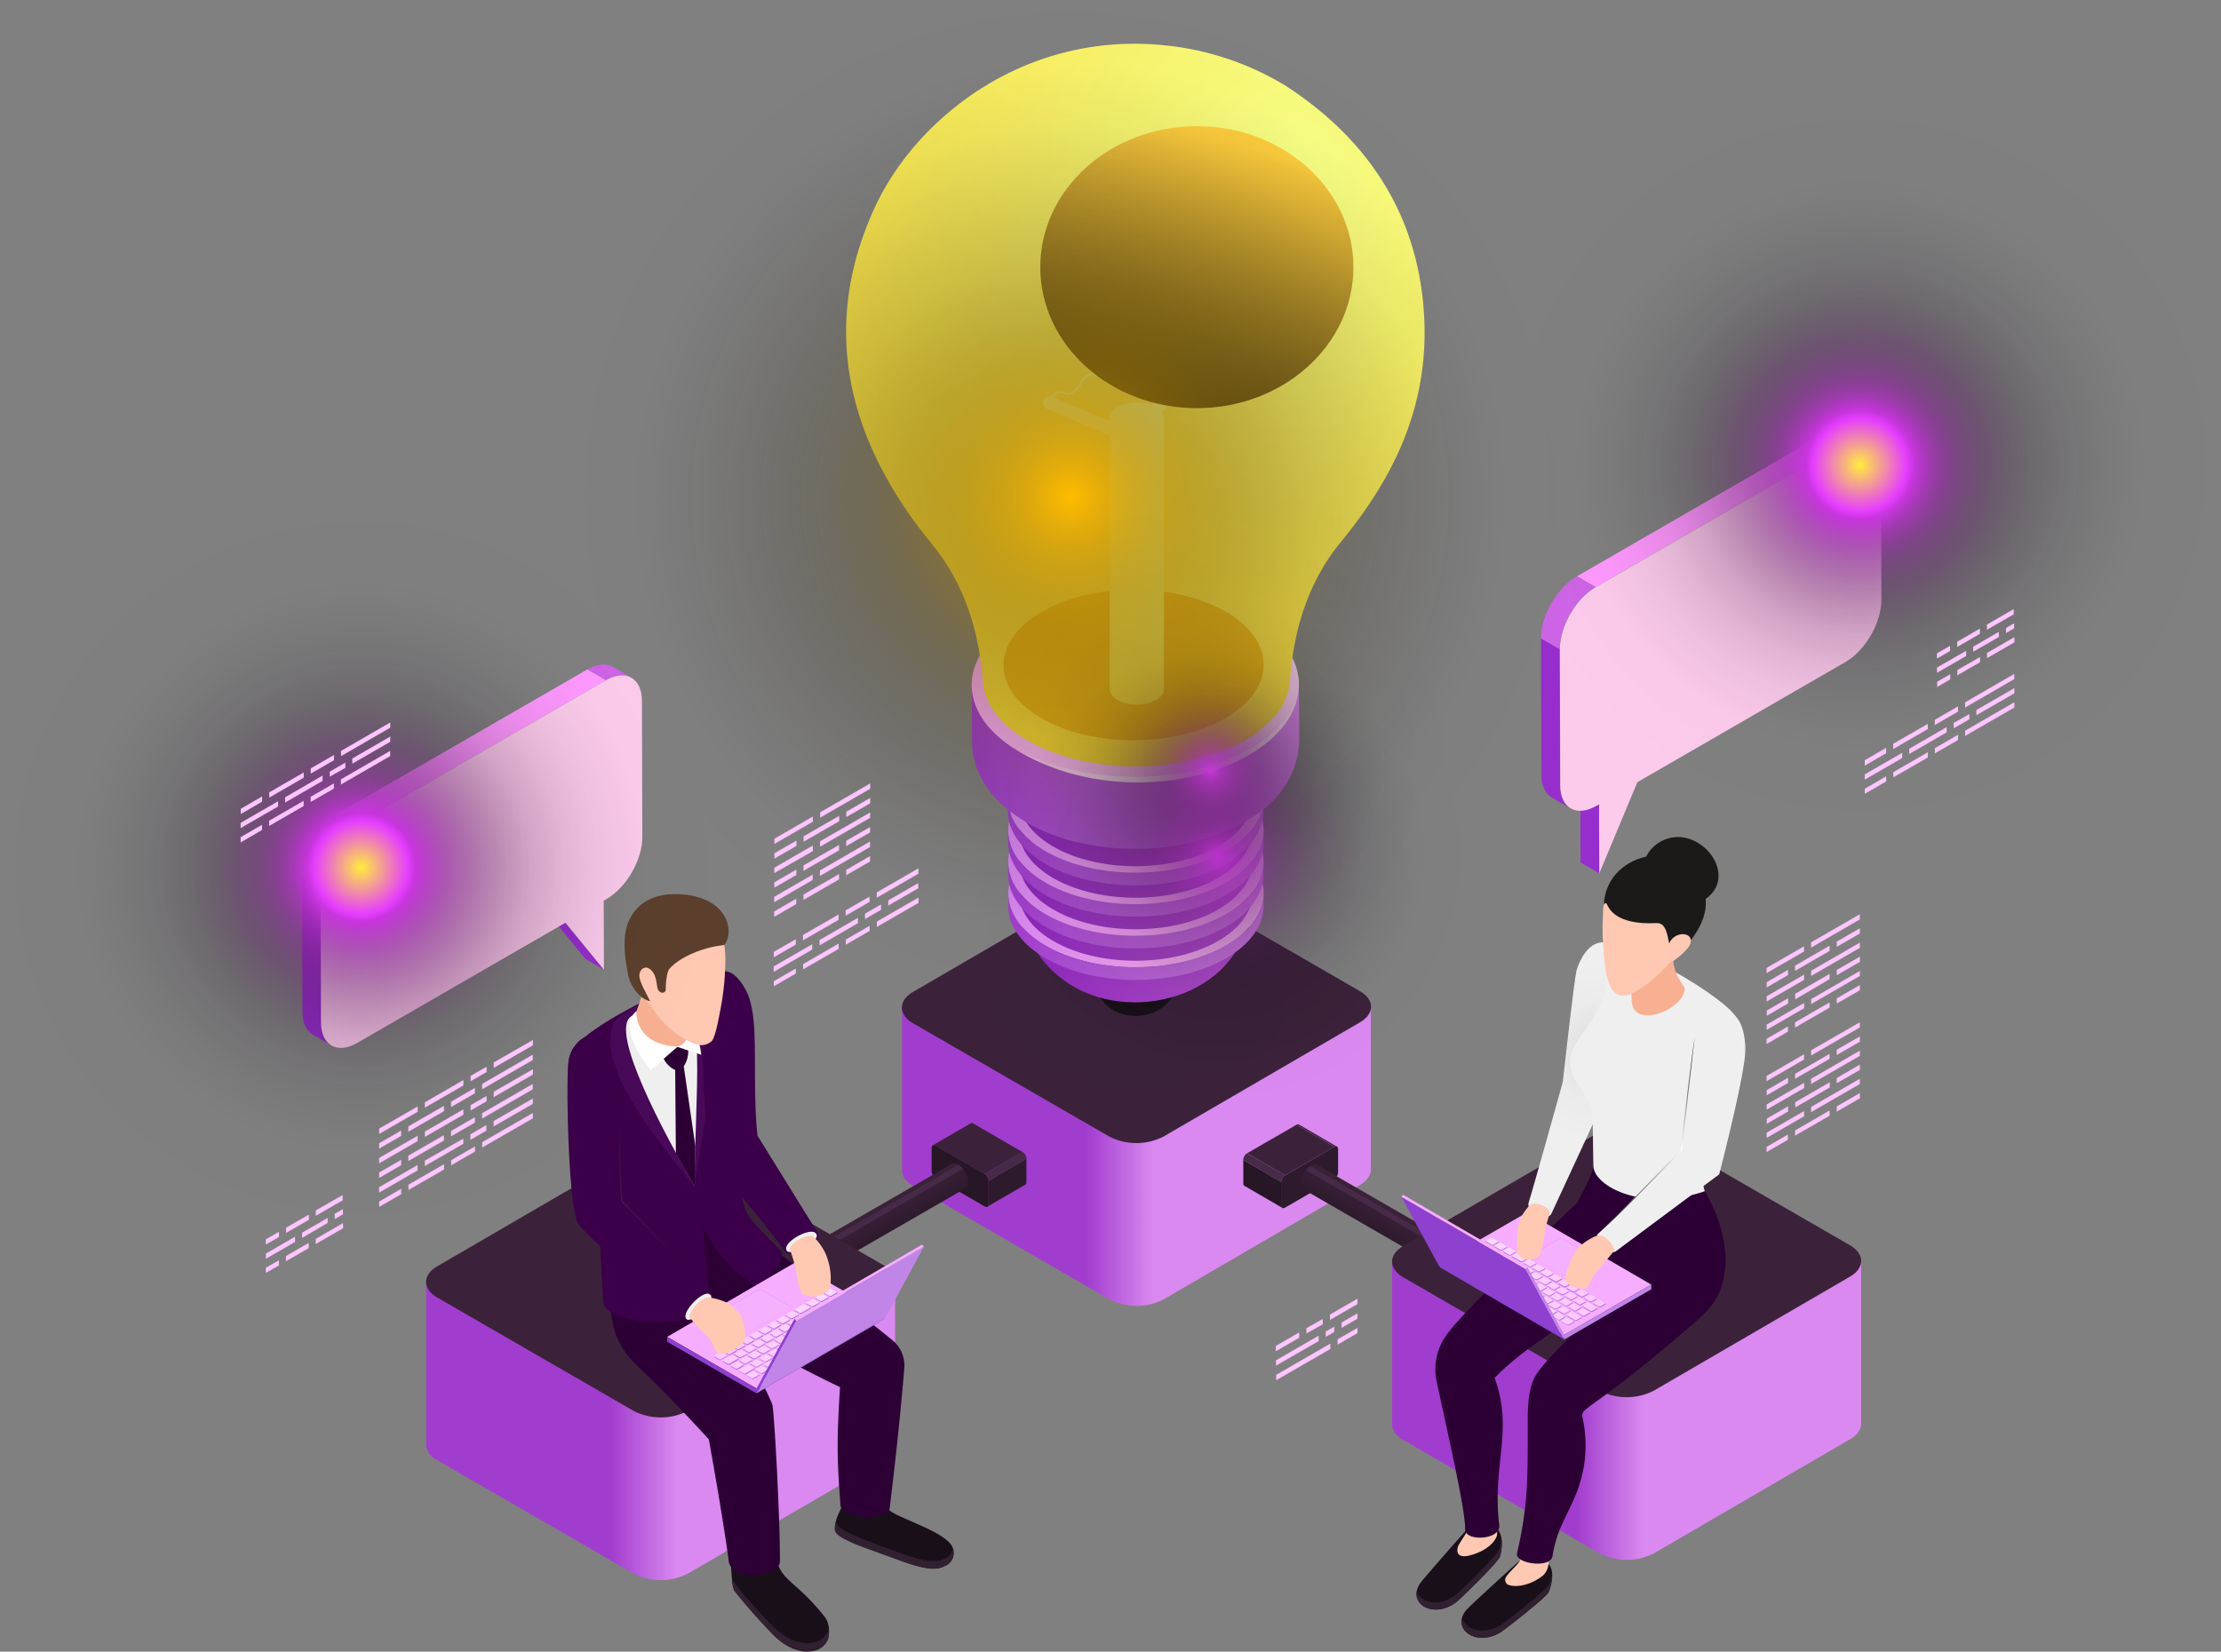 <svg xmlns="http://www.w3.org/2000/svg" xmlns:xlink="http://www.w3.org/1999/xlink" viewBox="0 0 624 464.16"><rect x="0" y="0" width="624" height="464.16" fill="#808080" stroke="none"/><defs><style>.cls-1{isolation:isolate;}.cls-2{fill:url(#Áåçûìÿííûé_ãðàäèåíò_9);}.cls-3,.cls-4{fill:#3b223a;}.cls-4{opacity:0.5;}.cls-23,.cls-4,.cls-49,.cls-50{mix-blend-mode:multiply;}.cls-5{fill:#181019;}.cls-6{fill:url(#Áåçûìÿííûé_ãðàäèåíò_10);}.cls-7{fill:url(#Áåçûìÿííûé_ãðàäèåíò_11);}.cls-8{fill:url(#Áåçûìÿííûé_ãðàäèåíò_10-2);}.cls-9{fill:url(#Áåçûìÿííûé_ãðàäèåíò_11-2);}.cls-10{fill:url(#Áåçûìÿííûé_ãðàäèåíò_10-3);}.cls-11{fill:url(#Áåçûìÿííûé_ãðàäèåíò_11-3);}.cls-12{fill:url(#Áåçûìÿííûé_ãðàäèåíò_10-4);}.cls-13{fill:url(#Áåçûìÿííûé_ãðàäèåíò_11-4);}.cls-14{fill:url(#Áåçûìÿííûé_ãðàäèåíò_10-5);}.cls-15{fill:url(#Áåçûìÿííûé_ãðàäèåíò_9-2);}.cls-16{fill:url(#Áåçûìÿííûé_ãðàäèåíò_9-3);}.cls-17{fill:url(#Áåçûìÿííûé_ãðàäèåíò_9-4);}.cls-18{fill:url(#Áåçûìÿííûé_ãðàäèåíò_9-5);}.cls-19{fill:url(#Áåçûìÿííûé_ãðàäèåíò_9-6);}.cls-20{fill:url(#Áåçûìÿííûé_ãðàäèåíò_135);}.cls-21{fill:url(#Áåçûìÿííûé_ãðàäèåíò_141);}.cls-22{fill:url(#Áåçûìÿííûé_ãðàäèåíò_146);}.cls-23{fill:#e8a000;}.cls-23,.cls-50{opacity:0.6;}.cls-24{fill:url(#Áåçûìÿííûé_ãðàäèåíò_38);}.cls-25,.cls-26,.cls-27,.cls-28,.cls-42,.cls-56,.cls-63,.cls-64,.cls-65{mix-blend-mode:screen;}.cls-25{fill:url(#Áåçûìÿííûé_ãðàäèåíò_3);}.cls-26{fill:url(#Gradiente_sem_nome_10);}.cls-27{fill:url(#Gradiente_sem_nome_12);}.cls-28{fill:url(#Gradiente_sem_nome_9);}.cls-29{fill:#472a47;}.cls-30{fill:#261626;}.cls-31{fill:#2e1a2d;}.cls-32{fill:url(#Áåçûìÿííûé_ãðàäèåíò_161);}.cls-33{fill:url(#Áåçûìÿííûé_ãðàäèåíò_161-2);}.cls-34{fill:url(#Áåçûìÿííûé_ãðàäèåíò_9-7);}.cls-35{fill:url(#Áåçûìÿííûé_ãðàäèåíò_9-8);}.cls-36{fill:#190f19;}.cls-37{fill:#302030;}.cls-38{fill:#2c0035;}.cls-39{fill:#3b0049;}.cls-40{fill:#490959;}.cls-41{fill:#efefef;}.cls-42{opacity:0.3;fill:url(#Áåçûìÿííûé_ãðàäèåíò_182);}.cls-43{fill:#f7b192;}.cls-44{fill:#fff;}.cls-45{fill:#ffc8b3;}.cls-46{fill:#5b3f2c;}.cls-47{fill:#b56ee4;}.cls-48{fill:#f6adff;}.cls-49{fill:#f3befb;opacity:0.2;}.cls-50{fill:#cb89f0;}.cls-51{fill:#b069e2;}.cls-52{fill:url(#Áåçûìÿííûé_ãðàäèåíò_4);}.cls-53{fill:#c185e8;}.cls-54{fill:#8e40cf;}.cls-55{fill:url(#Áåçûìÿííûé_ãðàäèåíò_222);}.cls-56{fill:url(#Áåçûìÿííûé_ãðàäèåíò_203);}.cls-57{fill:#1c1a18;}.cls-58{fill:url(#Áåçûìÿííûé_ãðàäèåíò_4-2);}.cls-59{fill:#cd64e6;}.cls-60{fill:#962dcc;}.cls-61{fill:#ff98ff;}.cls-62{fill:#fccaeb;}.cls-63{fill:url(#Gradiente_sem_nome_15);}.cls-64{fill:url(#Gradiente_sem_nome_15-2);}.cls-65{fill:#fdc5ff;}</style><linearGradient id="Áåçûìÿííûé_ãðàäèåíò_9" x1="293.22" y1="335.77" x2="312.05" y2="335.77" gradientUnits="userSpaceOnUse"><stop offset="0" stop-color="#a13dce"/><stop offset="1" stop-color="#da89f0"/></linearGradient><linearGradient id="Áåçûìÿííûé_ãðàäèåíò_10" x1="275.44" y1="278.94" x2="338.84" y2="278.94" gradientUnits="userSpaceOnUse"><stop offset="0" stop-color="#8d26bb"/><stop offset="1" stop-color="#be56da"/></linearGradient><linearGradient id="Áåçûìÿííûé_ãðàäèåíò_11" x1="271.25" y1="261.84" x2="343.01" y2="261.84" gradientTransform="translate(0.74 -0.87) rotate(0.16)" gradientUnits="userSpaceOnUse"><stop offset="0" stop-color="#d685ee"/><stop offset="0.49" stop-color="#ffabff"/><stop offset="1" stop-color="#ffc5f8"/></linearGradient><linearGradient id="Áåçûìÿííûé_ãðàäèåíò_10-2" x1="274.35" y1="268.62" x2="339.9" y2="268.62" xlink:href="#Áåçûìÿííûé_ãðàäèåíò_10"/><linearGradient id="Áåçûìÿííûé_ãðàäèåíò_11-2" x1="271.22" y1="253" x2="342.99" y2="253" gradientTransform="translate(0.72 -0.87) rotate(0.16)" xlink:href="#Áåçûìÿííûé_ãðàäèåíò_11"/><linearGradient id="Áåçûìÿííûé_ãðàäèåíò_10-3" x1="274.32" y1="259.78" x2="339.87" y2="259.78" xlink:href="#Áåçûìÿííûé_ãðàäèåíò_10"/><linearGradient id="Áåçûìÿííûé_ãðàäèåíò_11-3" x1="271.19" y1="244.14" x2="342.96" y2="244.14" gradientTransform="matrix(1, 0, 0, 1, 0, 0)" xlink:href="#Áåçûìÿííûé_ãðàäèåíò_11"/><linearGradient id="Áåçûìÿííûé_ãðàäèåíò_10-4" x1="274.3" y1="250.91" x2="339.85" y2="250.91" xlink:href="#Áåçûìÿííûé_ãðàäèåíò_10"/><linearGradient id="Áåçûìÿííûé_ãðàäèåíò_11-4" x1="271.17" y1="235.28" x2="342.94" y2="235.28" gradientTransform="matrix(1, 0, 0, 1, 0, 0)" xlink:href="#Áåçûìÿííûé_ãðàäèåíò_11"/><linearGradient id="Áåçûìÿííûé_ãðàäèåíò_10-5" x1="274.27" y1="242.05" x2="339.82" y2="242.05" xlink:href="#Áåçûìÿííûé_ãðàäèåíò_10"/><linearGradient id="Áåçûìÿííûé_ãðàäèåíò_9-2" x1="271.25" y1="273.95" x2="343.02" y2="273.95" xlink:href="#Áåçûìÿííûé_ãðàäèåíò_9"/><linearGradient id="Áåçûìÿííûé_ãðàäèåíò_9-3" x1="271.22" y1="265.1" x2="343" y2="265.1" xlink:href="#Áåçûìÿííûé_ãðàäèåíò_9"/><linearGradient id="Áåçûìÿííûé_ãðàäèåíò_9-4" x1="271.19" y1="256.24" x2="342.97" y2="256.24" xlink:href="#Áåçûìÿííûé_ãðàäèåíò_9"/><linearGradient id="Áåçûìÿííûé_ãðàäèåíò_9-5" x1="271.17" y1="247.38" x2="342.95" y2="247.38" xlink:href="#Áåçûìÿííûé_ãðàäèåíò_9"/><linearGradient id="Áåçûìÿííûé_ãðàäèåíò_9-6" x1="261.01" y1="226.23" x2="352.96" y2="226.23" xlink:href="#Áåçûìÿííûé_ãðàäèåíò_9"/><linearGradient id="Áåçûìÿííûé_ãðàäèåíò_135" x1="261.01" y1="203.24" x2="352.91" y2="203.24" gradientUnits="userSpaceOnUse"><stop offset="0" stop-color="#ffabff"/><stop offset="0.52" stop-color="#ffc5f8"/><stop offset="1" stop-color="#ffd1f9"/></linearGradient><radialGradient id="Áåçûìÿííûé_ãðàäèåíò_141" cx="326.72" cy="226.34" r="52.78" gradientUnits="userSpaceOnUse"><stop offset="0" stop-color="#fff"/><stop offset="1" stop-color="#ffc5f8"/></radialGradient><radialGradient id="Áåçûìÿííûé_ãðàäèåíò_146" cx="351.81" cy="56.98" r="204.12" gradientUnits="userSpaceOnUse"><stop offset="0" stop-color="#f7ff85"/><stop offset="1" stop-color="#fcd72c"/></radialGradient><linearGradient id="Áåçûìÿííûé_ãðàäèåíò_38" x1="308.61" y1="100" x2="296.82" y2="205.19" gradientUnits="userSpaceOnUse"><stop offset="0" stop-color="#f7ffb0"/><stop offset="0.5" stop-color="#f7ff85"/><stop offset="1" stop-color="#fbe142"/></linearGradient><linearGradient id="Áåçûìÿííûé_ãðàäèåíò_3" x1="346.13" y1="39.96" x2="302.05" y2="196.85" gradientUnits="userSpaceOnUse"><stop offset="0" stop-color="#ffcd3d"/><stop offset="0.03" stop-color="#f2c33a"/><stop offset="0.25" stop-color="#aa8929"/><stop offset="0.44" stop-color="#6d581a"/><stop offset="0.62" stop-color="#3e320f"/><stop offset="0.78" stop-color="#1c1707"/><stop offset="0.91" stop-color="#070602"/><stop offset="1"/></linearGradient><radialGradient id="Gradiente_sem_nome_10" cx="330.16" cy="251.03" r="70.31" gradientTransform="translate(274.21 -159.93) rotate(45)" gradientUnits="userSpaceOnUse"><stop offset="0" stop-color="#e53dff"/><stop offset="0.08" stop-color="#b731cc" stop-opacity="0.8"/><stop offset="0.17" stop-color="#8d259d" stop-opacity="0.61"/><stop offset="0.26" stop-color="#671b73" stop-opacity="0.45"/><stop offset="0.36" stop-color="#47134f" stop-opacity="0.31"/><stop offset="0.46" stop-color="#2d0c32" stop-opacity="0.2"/><stop offset="0.57" stop-color="#19071c" stop-opacity="0.11"/><stop offset="0.68" stop-color="#0b030c" stop-opacity="0.05"/><stop offset="0.82" stop-color="#030103" stop-opacity="0.01"/><stop offset="1" stop-opacity="0"/></radialGradient><radialGradient id="Gradiente_sem_nome_12" cx="328.02" cy="227.34" r="70.31" gradientTransform="translate(476.78 -143) rotate(77.16)" gradientUnits="userSpaceOnUse"><stop offset="0" stop-color="#e53dff"/><stop offset="0.04" stop-color="#bf33d5" stop-opacity="0.84"/><stop offset="0.1" stop-color="#9828a9" stop-opacity="0.66"/><stop offset="0.16" stop-color="#731f80" stop-opacity="0.5"/><stop offset="0.22" stop-color="#54165e" stop-opacity="0.37"/><stop offset="0.29" stop-color="#3a0f40" stop-opacity="0.25"/><stop offset="0.37" stop-color="#250a29" stop-opacity="0.16"/><stop offset="0.46" stop-color="#140516" stop-opacity="0.09"/><stop offset="0.57" stop-color="#09020a" stop-opacity="0.04"/><stop offset="0.7" stop-color="#020102" stop-opacity="0.01"/><stop offset="1" stop-opacity="0"/></radialGradient><radialGradient id="Gradiente_sem_nome_9" cx="300.74" cy="139.71" r="139.71" gradientUnits="userSpaceOnUse"><stop offset="0" stop-color="#fb0"/><stop offset="0.02" stop-color="#f7b500" stop-opacity="0.97"/><stop offset="0.13" stop-color="#be8b00" stop-opacity="0.74"/><stop offset="0.25" stop-color="#8b6600" stop-opacity="0.55"/><stop offset="0.37" stop-color="#604700" stop-opacity="0.38"/><stop offset="0.49" stop-color="#3e2d00" stop-opacity="0.24"/><stop offset="0.62" stop-color="#231900" stop-opacity="0.14"/><stop offset="0.74" stop-color="#0f0b00" stop-opacity="0.06"/><stop offset="0.87" stop-color="#040300" stop-opacity="0.01"/><stop offset="1" stop-opacity="0"/></radialGradient><linearGradient id="Áåçûìÿííûé_ãðàäèåíò_161" x1="400.75" y1="362.88" x2="396.82" y2="369.68" gradientUnits="userSpaceOnUse"><stop offset="0" stop-color="#3b223a"/><stop offset="1" stop-color="#2e1a2d"/></linearGradient><linearGradient id="Áåçûìÿííûé_ãðàäèåíò_161-2" x1="492.04" y1="362.54" x2="488.12" y2="369.33" gradientTransform="matrix(-1, 0, 0, 1, 704.7, 0)" xlink:href="#Áåçûìÿííûé_ãðàäèåíò_161"/><linearGradient id="Áåçûìÿííûé_ãðàäèåíò_9-7" x1="430.92" y1="407.2" x2="449.74" y2="407.2" xlink:href="#Áåçûìÿííûé_ãðàäèåíò_9"/><linearGradient id="Áåçûìÿííûé_ãðàäèåíò_9-8" x1="159.53" y1="412.89" x2="178.35" y2="412.89" xlink:href="#Áåçûìÿííûé_ãðàäèåíò_9"/><radialGradient id="Áåçûìÿííûé_ãðàäèåíò_182" cx="162.93" cy="348.62" r="32.93" gradientUnits="userSpaceOnUse"><stop offset="0" stop-color="#694169"/><stop offset="1"/></radialGradient><linearGradient id="Áåçûìÿííûé_ãðàäèåíò_4" x1="188.62" y1="385.53" x2="232.31" y2="385.53" gradientUnits="userSpaceOnUse"><stop offset="0" stop-color="#ffc5ff"/><stop offset="1" stop-color="#ffdeff"/></linearGradient><radialGradient id="Áåçûìÿííûé_ãðàäèåíò_222" cx="367.77" cy="306.57" r="24.89" gradientTransform="matrix(-1, 0, 0, 1, 805.18, 0)" gradientUnits="userSpaceOnUse"><stop offset="0" stop-color="#d9d9d9"/><stop offset="0.16" stop-color="#e0e0e0"/><stop offset="0.57" stop-color="#ebebeb"/><stop offset="1" stop-color="#efefef"/></radialGradient><radialGradient id="Áåçûìÿííûé_ãðàäèåíò_203" cx="344.63" cy="333.61" r="31.77" gradientTransform="matrix(-1, 0, 0, 1, 805.18, 0)" gradientUnits="userSpaceOnUse"><stop offset="0" stop-color="#fff"/><stop offset="1"/></radialGradient><linearGradient id="Áåçûìÿííûé_ãðàäèåíò_4-2" x1="366.16" y1="370.86" x2="408.68" y2="370.86" gradientTransform="matrix(-1, 0, 0, 1, 805.18, 0)" xlink:href="#Áåçûìÿííûé_ãðàäèåíò_4"/><radialGradient id="Gradiente_sem_nome_15" cx="510.5" cy="141.49" r="101.47" gradientTransform="translate(249.57 -319.54) rotate(45)" gradientUnits="userSpaceOnUse"><stop offset="0" stop-color="#ffec3d"/><stop offset="0.13" stop-color="#e53dff"/><stop offset="0.14" stop-color="#d739ef"/><stop offset="0.15" stop-color="#c835de"/><stop offset="0.2" stop-color="#a12bb3" stop-opacity="0.81"/><stop offset="0.26" stop-color="#7b2189" stop-opacity="0.62"/><stop offset="0.33" stop-color="#5a1864" stop-opacity="0.45"/><stop offset="0.4" stop-color="#3e1045" stop-opacity="0.31"/><stop offset="0.47" stop-color="#270a2c" stop-opacity="0.2"/><stop offset="0.56" stop-color="#160618" stop-opacity="0.11"/><stop offset="0.66" stop-color="#09020a" stop-opacity="0.05"/><stop offset="0.78" stop-color="#020102" stop-opacity="0.01"/><stop offset="1" stop-opacity="0"/></radialGradient><radialGradient id="Gradiente_sem_nome_15-2" cx="89.43" cy="254.61" r="101.47" gradientTransform="translate(206.23 11.34) rotate(45)" xlink:href="#Gradiente_sem_nome_15"/></defs><title>icon-sobre</title><g class="cls-1"><g id="_0" data-name="0"><g class="cls-1"><path class="cls-2" d="M241.39,294l0,45.72c0,1.61,1.06,3.22,3.18,4.44L299.68,376a16.73,16.73,0,0,0,15.2,0L370,343.87c2.07-1.21,3.11-2.79,3.12-4.37l0-45.72Z" transform="translate(12.03 -10.83)"/><path class="cls-3" d="M370,289.35l-55.15-31.84a16.75,16.75,0,0,0-15.21,0l-55.14,32.07c-4.19,2.44-4.17,6.38,0,8.82l55.14,31.84a16.75,16.75,0,0,0,15.21,0l55.15-32.07C374.24,295.72,374.22,291.77,370,289.35Z" transform="translate(12.03 -10.83)"/></g><ellipse class="cls-4" cx="319.56" cy="283.06" rx="41.68" ry="24.07"/><path class="cls-5" d="M295.81,286.69a9.4,9.4,0,0,0,4.75,7.86c6.76,4.21,17.74.63,17.91-7.93Z" transform="translate(12.03 -10.83)"/><path class="cls-6" d="M275.44,265.57c.08,4.16,1.53,14.63,13.31,22,18.91,11.79,49.6,1.78,50.09-22.16Z" transform="translate(12.03 -10.83)"/><ellipse class="cls-7" cx="307.13" cy="261.84" rx="35.88" ry="20.79" transform="translate(11.29 -9.96) rotate(-0.16)"/><path class="cls-8" d="M274.36,261.94v-5.32c0,4.71,3,9.43,9.12,13.09,12.53,7.54,33.27,7.75,46.33.46,6.72-3.74,10.1-8.74,10.08-13.74l0,5.32c0,5-3.36,10-10.08,13.75-13.06,7.28-33.81,7.07-46.34-.47-6.08-3.66-9.11-8.38-9.12-13.09Z" transform="translate(12.03 -10.83)"/><ellipse class="cls-9" cx="307.1" cy="253" rx="35.88" ry="20.79" transform="translate(11.32 -9.96) rotate(-0.16)"/><path class="cls-10" d="M274.34,253.1l0-5.34c0,4.72,3,9.43,9.12,13.09,12.53,7.54,33.28,7.75,46.34.47,6.72-3.75,10.09-8.75,10.08-13.75v5.33c0,5-3.36,10-10.08,13.75-13.06,7.29-33.8,7.08-46.33-.47-6.08-3.66-9.11-8.37-9.12-13.08Z" transform="translate(12.03 -10.83)"/><path class="cls-11" d="M333,229.7c-13.72-8.26-36.43-8.49-50.73-.52s-14.78,21.14-1.05,29.4,36.43,8.48,50.73.51S346.69,238,333,229.7Z" transform="translate(12.03 -10.83)"/><path class="cls-12" d="M274.31,244.23V238.9c0,4.72,3,9.43,9.12,13.09,12.53,7.54,33.27,7.75,46.33.47,6.72-3.75,10.1-8.75,10.08-13.75l0,5.33c0,5-3.36,10-10.08,13.75-13.06,7.28-33.81,7.07-46.34-.47-6.08-3.66-9.11-8.37-9.12-13.09Z" transform="translate(12.03 -10.83)"/><path class="cls-13" d="M333,220.84c13.72,8.26,13.25,21.42-1.05,29.39s-37,7.75-50.74-.51-13.25-21.41,1-29.39S319.23,212.59,333,220.84Z" transform="translate(12.03 -10.83)"/><path class="cls-14" d="M274.29,235.38l0-5.34c0,4.71,3,9.43,9.12,13.09,12.53,7.54,33.28,7.75,46.33.46,6.73-3.74,10.1-8.74,10.09-13.75v5.35c0,5-3.36,10-10.08,13.75-13.06,7.28-33.8,7.07-46.33-.47-6.08-3.66-9.11-8.38-9.12-13.09Z" transform="translate(12.03 -10.83)"/><path class="cls-15" d="M271.26,265.48V262c0,5.16,3.33,10.32,10,14.33,13.72,8.26,36.43,8.49,50.73.51,7.36-4.1,11.06-9.58,11-15.05v3.53c0,5.48-3.68,11-11,15.06-14.3,8-37,7.74-50.73-.52-6.66-4-10-9.17-10-14.33Z" transform="translate(12.03 -10.83)"/><path class="cls-16" d="M271.23,256.63V253.1c0,5.17,3.33,10.33,10,14.34,13.72,8.26,36.44,8.49,50.74.51,7.36-4.1,11.05-9.58,11-15v3.52c0,5.47-3.68,10.95-11,15.05-14.3,8-37,7.75-50.74-.51-6.66-4-10-9.17-10-14.33Z" transform="translate(12.03 -10.83)"/><path class="cls-17" d="M271.2,247.77v-3.53c0,5.16,3.34,10.33,10,14.33,13.72,8.26,36.43,8.49,50.73.52C339.28,255,343,249.51,343,244v3.53c0,5.48-3.68,11-11,15.06-14.3,8-37,7.74-50.73-.51-6.66-4-10-9.17-10-14.34Z" transform="translate(12.03 -10.83)"/><path class="cls-18" d="M271.18,238.91v-3.52c0,5.16,3.33,10.32,10,14.33,13.72,8.26,36.44,8.49,50.74.51,7.36-4.1,11.05-9.58,11-15v3.52c0,5.47-3.68,11-11,15.06-14.3,8-37,7.74-50.74-.52-6.66-4-10-9.17-10-14.33Z" transform="translate(12.03 -10.83)"/><path class="cls-19" d="M352.91,203.1l-91.9.27.05,15.88q0,.66.06,1.32c.57,8.29,5.44,15.32,14.49,20.92,12.88,8,33.43,10.16,50,5.34,9.37-2.72,24.78-9.51,27.09-24.89a15.55,15.55,0,0,0,.29-3Z" transform="translate(12.03 -10.83)"/><path class="cls-20" d="M340.12,184.75c10.21,6.14,14.28,14.41,12.31,22.25-1.42,5.66-6,11.11-13.65,15.38-18.32,10.22-47.41,9.92-65-.65s-17-27.43,1.34-37.64S322.55,174.18,340.12,184.75Z" transform="translate(12.03 -10.83)"/><path class="cls-21" d="M273.81,221.73c30.05,18.21,73.68,6.46,78.62-14.73C346,225.76,306.7,237.67,273.81,221.73Z" transform="translate(12.03 -10.83)"/><path class="cls-22" d="M387.61,94.11C384.7,69.46,371.72,49.51,349,34.82a80.72,80.72,0,0,0-33.87-11.26c-39.63-4-69.95,20.82-81.36,45.51-14.77,32-9.27,64,16.35,95.05,0,0,.38.48.4.5,7.87,9.95,12.45,22.57,13.58,37.55a17.22,17.22,0,0,0,4.28,10,30.42,30.42,0,0,0,7.72,6.41c16.53,9.95,43.88,10.22,61.1.62a31.54,31.54,0,0,0,9-7.24,17.23,17.23,0,0,0,4.23-10.18c1.08-15.06,5.63-27.74,13.52-37.71.06-.06.28-.34.32-.39C377.16,147.94,391.34,125.81,387.61,94.11Z" transform="translate(12.03 -10.83)"/><path class="cls-23" d="M332.82,183c14,8.41,13.49,21.81-1.07,29.93s-37.7,7.89-51.67-.52-13.5-21.81,1.07-29.93S318.84,174.62,332.82,183Z" transform="translate(12.03 -10.83)"/><path class="cls-24" d="M333.21,93.93a1.79,1.79,0,0,0-2.49.56l-.62,1a2,2,0,0,0-.64,0,2.42,2.42,0,0,0-1.61,1.11c-.37.47-.69.93-1,1.38a9,9,0,0,1-1.73,2.09,2.65,2.65,0,0,1-2.47.23,3.41,3.41,0,0,0-3.14.78,12.56,12.56,0,0,0-1.55,2,14.14,14.14,0,0,1-1.25,1.66,2.78,2.78,0,0,1-2.43.89l-.33-.09a3.08,3.08,0,0,0-2.75.2,8.32,8.32,0,0,0-2.1,2.4c-.25.36-.5.73-.78,1.09a5.7,5.7,0,0,1-1.3,1.35,1.88,1.88,0,0,1-1.17.29,3.9,3.9,0,0,1-.91-.22,2.92,2.92,0,0,0-2-.08c-1,.33-2,1.73-3,3.05a6.1,6.1,0,0,1-2.55,2.39,2.58,2.58,0,0,1-1.34-.17,4.06,4.06,0,0,0-1.41-.24c-.92,0-2.24,1.23-3.06,2.38l-.34.48a8.22,8.22,0,0,1-2.31,2.56,2.1,2.1,0,0,1-1.75,0,5.88,5.88,0,0,0-.83-.22,2.47,2.47,0,0,0-1.62.22,5.08,5.08,0,0,0-1.48,1.32,1.8,1.8,0,0,0-1.16,3.4l17.66,7.47v71.28a3.8,3.8,0,0,0,2.23,3.07,11.88,11.88,0,0,0,10.77,0,3.77,3.77,0,0,0,2.23-3.15v-76a2.87,2.87,0,0,0-.48-1.53l19.26-30.38A1.81,1.81,0,0,0,333.21,93.93Zm-21.62,30.73a12.1,12.1,0,0,0-9.6.55c-1.6.92-2.33,2.15-2.21,3.36a1.49,1.49,0,0,1,0-.21v.84L284,122.53a4,4,0,0,1,1.1-1,1.83,1.83,0,0,1,1.17-.15,5.74,5.74,0,0,1,.74.2,2.76,2.76,0,0,0,2.27,0,8.36,8.36,0,0,0,2.59-2.8l.34-.47a5,5,0,0,1,2.51-2.08,3.06,3.06,0,0,1,1.15.21,3.36,3.36,0,0,0,1.68.2c1-.16,2.23-1.55,3-2.69.47-.68,1.74-2.49,2.61-2.79a2.21,2.21,0,0,1,1.57.09,5,5,0,0,0,1.07.25,2.53,2.53,0,0,0,1.62-.41,6.06,6.06,0,0,0,1.49-1.51c.29-.38.54-.76.79-1.12a7.8,7.8,0,0,1,1.91-2.21,2.38,2.38,0,0,1,2.16-.1l.34.09a3.47,3.47,0,0,0,3.15-1.11,16.17,16.17,0,0,0,1.31-1.74,12.26,12.26,0,0,1,1.46-1.87,2.63,2.63,0,0,1,2.44-.59,3.34,3.34,0,0,0,3.12-.37,9.83,9.83,0,0,0,1.87-2.25c.3-.44.61-.89,1-1.35a1.78,1.78,0,0,1,1.13-.82h.11Z" transform="translate(12.03 -10.83)"/><ellipse class="cls-25" cx="336.26" cy="75.08" rx="43.99" ry="39.62"/><circle class="cls-26" cx="330.16" cy="251.03" r="70.31" transform="translate(-68.77 296.16) rotate(-45)"/><circle class="cls-27" cx="328.02" cy="227.34" r="70.31" transform="translate(45.51 485.8) rotate(-77.16)"/><circle class="cls-28" cx="300.74" cy="139.71" r="139.71"/><g class="cls-1"><g class="cls-1"><path class="cls-29" d="M362.82,333.13l-10.65-6.19a.8.8,0,0,1,.78-.08l10.64,6.19a.76.76,0,0,0-.77.08Z" transform="translate(12.03 -10.83)"/></g><path class="cls-30" d="M347.92,349.58l0-6.58-10.64-6.18v6.57a.78.78,0,0,0,.32.69l10.65,6.19A.74.74,0,0,1,347.92,349.58Z" transform="translate(12.03 -10.83)"/><polygon class="cls-3" points="361.03 330.27 350.39 324.09 364.21 316.11 374.86 322.3 361.03 330.27"/><g class="cls-1"><path class="cls-29" d="M347.9,343l-10.64-6.18a2.38,2.38,0,0,1,1.09-1.9L349,341.11a2.41,2.41,0,0,0-1.1,1.89Z" transform="translate(12.03 -10.83)"/></g><path class="cls-31" d="M362.82,333.13c.6-.35,1.09-.07,1.09.63l0,6.57a2.41,2.41,0,0,1-1.08,1.88l-13.83,8c-.6.35-1.1.07-1.1-.61l0-6.58a2.41,2.41,0,0,1,1.1-1.89Z" transform="translate(12.03 -10.83)"/></g><path class="cls-32" d="M441.39,386.35,358.16,338.3a1.91,1.91,0,0,0-2,.18,6.13,6.13,0,0,0-2.78,4.8,2,2,0,0,0,.8,1.79l87.19,50.34Z" transform="translate(12.03 -10.83)"/><path class="cls-29" d="M441.39,389.57v-1.82l-85.27-49.23a5.11,5.11,0,0,0-1.24,1.1Z" transform="translate(12.03 -10.83)"/><g class="cls-1"><path class="cls-31" d="M265.71,349.23l0-6.57,10.64-6.19,0,6.57a.78.78,0,0,1-.31.7l-10.65,6.19A.77.77,0,0,0,265.71,349.23Z" transform="translate(12.03 -10.83)"/><path class="cls-3" d="M261.46,326.59a.77.77,0,0,0-.78-.07L250,332.71a.76.76,0,0,1,.77.07l13.82,8,10.65-6.19Z" transform="translate(12.03 -10.83)"/><g class="cls-1"><path class="cls-29" d="M265.73,342.66l10.64-6.19a2.41,2.41,0,0,0-1.09-1.9l-10.65,6.19a2.42,2.42,0,0,1,1.1,1.9Z" transform="translate(12.03 -10.83)"/></g><path class="cls-30" d="M250.81,332.78c-.6-.34-1.09-.06-1.09.64l0,6.57a2.39,2.39,0,0,0,1.08,1.88l13.82,8c.61.35,1.11.07,1.11-.62l0-6.57a2.42,2.42,0,0,0-1.1-1.9Z" transform="translate(12.03 -10.83)"/></g><path class="cls-33" d="M172,386,255.25,338a2,2,0,0,1,2,.18,6.13,6.13,0,0,1,2.78,4.81,2,2,0,0,1-.8,1.78L172,395.07Z" transform="translate(12.03 -10.83)"/><path class="cls-29" d="M172,389.23v-1.82l85.27-49.23a5.12,5.12,0,0,1,1.25,1.1Z" transform="translate(12.03 -10.83)"/><g class="cls-1"><path class="cls-34" d="M379.08,365.37l0,45.72c0,1.61,1.06,3.22,3.18,4.44l55.15,31.84a16.78,16.78,0,0,0,15.21,0l55.14-32.08c2.08-1.2,3.12-2.78,3.12-4.37l0-45.72Z" transform="translate(12.03 -10.83)"/><path class="cls-3" d="M507.71,360.77l-55.15-31.84a16.81,16.81,0,0,0-15.21,0L382.21,361c-4.19,2.43-4.17,6.38.05,8.81l55.15,31.84a16.73,16.73,0,0,0,15.2,0l55.15-32.07C511.93,367.14,511.91,363.2,507.71,360.77Z" transform="translate(12.03 -10.83)"/></g><g class="cls-1"><path class="cls-35" d="M107.69,371.07l0,45.72c0,1.6,1,3.21,3.18,4.44L166,453.07a16.81,16.81,0,0,0,15.21,0L236.34,421c2.07-1.2,3.11-2.78,3.11-4.36l0-45.73Z" transform="translate(12.03 -10.83)"/><path class="cls-3" d="M236.32,366.46l-55.15-31.84a16.76,16.76,0,0,0-15.2,0l-55.15,32.07c-4.19,2.43-4.17,6.38.05,8.81L166,407.34a16.78,16.78,0,0,0,15.21,0l55.14-32.08C240.55,372.84,240.53,368.89,236.32,366.46Z" transform="translate(12.03 -10.83)"/></g><path class="cls-36" d="M219.72,465.27a63.18,63.18,0,0,0-8.47-8.87c-3.5-3.12-4.71-4.56-5.31-8.59l-12.6.39c-.1,2.14.2,8,.86,8.87a163.13,163.13,0,0,0,11,12.48c3,3,7.09,5.36,11.21,4.52a5.4,5.4,0,0,0,4.26-3.39A6.5,6.5,0,0,0,219.72,465.27Z" transform="translate(12.03 -10.83)"/><path class="cls-37" d="M220.79,468.1a5.69,5.69,0,0,1-.15.92,5.43,5.43,0,0,1-4.26,3.39c-4.12.83-8.26-1.54-11.21-4.53s-9.43-9.75-11.56-13.5a10.09,10.09,0,0,0,.59,3.44,163.13,163.13,0,0,0,11,12.48c3,3,7.09,5.36,11.21,4.52a5.42,5.42,0,0,0,4.26-3.39A9.76,9.76,0,0,0,220.79,468.1Z" transform="translate(12.03 -10.83)"/><path class="cls-36" d="M237.62,434.94a10.07,10.07,0,0,1,.26-3.28l-12.76-.57c0,3.41-2.41,5.49-2.41,8.47s3,4.2,18,9.7c7.66,2.83,10.61,2.86,13,1.53a3.9,3.9,0,0,0,2-4.81C254.4,441.3,238.83,437.11,237.62,434.94Z" transform="translate(12.03 -10.83)"/><path class="cls-37" d="M255.72,446.29a4.13,4.13,0,0,1-2.07,2.42c-2.35,1.33-5.3,1.3-13-1.53-13.3-4.9-17-6.11-17.85-8.8a14.3,14.3,0,0,0-.32,1.85c0,1.57.93,2.25,4.09,3.79,2.7,1.32,7.31,2.81,14.19,5.35,7.66,2.82,10.5,2.75,12.85,1.42A3.85,3.85,0,0,0,255.72,446.29Z" transform="translate(12.03 -10.83)"/><path class="cls-38" d="M199.86,358l-4.16-7-38.11,7.92c2,20.67,1.91,24.62,4.53,29.47,3.17,5.89,5.21,5.33,25,26.94,0,0,3.93,21.6,5.66,34.66,1.7,5.68,14.32,3.6,14.32-.33,0-13.68-1.61-41.63-2.09-43.88S194.11,384,194.11,384c9.5,7,29.87,16.66,29.87,16.66-1,15.71-.8,20.76.12,33.09,0,3.84,13.35,4.85,13.84.81.54-4.43,2.66-21.72,4.09-39.23a9.18,9.18,0,0,0-3.28-7.83C231.42,381.44,210,365.17,199.86,358Z" transform="translate(12.03 -10.83)"/><path class="cls-39" d="M149.72,304.53c-6.66,6.66,4.76,31.25,5.75,40.61,1.12,10.62,1.58,28.56,2.12,32,.83,5.33,20.77,7.34,29.52,2.34.88-.51-1.78-24.58-1.78-24.58A35.74,35.74,0,0,0,200.06,372c3.19-.52,8.26-6.16,7.49-9.53,0,0-6-5.86-8.56-9-5.17-6.46-4.09-26.22-2.26-43.64,1.61-9.83-1-26.32-7.75-25.55C184.69,284.72,159.11,295.14,149.72,304.53Z" transform="translate(12.03 -10.83)"/><path class="cls-40" d="M159.62,301.11A7.51,7.51,0,0,1,163,295.8c6.61-4.18,11.25-6.29,15-6.84a4.44,4.44,0,0,1,.63,0c1.85,0,3.74,1.18,5.45,3.42a16.93,16.93,0,0,1,3.33,8.92c1.18,14-1.74,24.71-4.29,43.08C175.24,334.18,157.41,313.81,159.62,301.11Z" transform="translate(12.03 -10.83)"/><path class="cls-41" d="M183.14,344.22s-.7-1.28-1.87-3.33c-5.78-10.12-22.44-40.41-15.94-44.46s9.5-5.27,13-5.77c3-.42,4.76,6.67,5.27,12.72C184.38,313.06,183.14,328.08,183.14,344.22Z" transform="translate(12.03 -10.83)"/><path class="cls-39" d="M147.8,308.35c-.9,3.41-.31,39,2.31,45.81,1.39,3.63,27.61,24.9,30.46,27.75,1.75,1.75,9.39-5.5,7.33-7.7l-25-25.88c-1.64-15.87.66-31.46-2.58-39.48-1-2.47-3.54-6.68-6.62-6.76S148.44,305.92,147.8,308.35Z" transform="translate(12.03 -10.83)"/><path class="cls-42" d="M162.92,348.31c-.66-6.58-.69-13.2-.69-19.81,0-3.3,0-6.61-.19-9.92-.1-1.65-.24-3.3-.5-4.93a24.7,24.7,0,0,0-1.22-4.81c.2.81.5,1.58.64,2.4a20,20,0,0,1,.44,2.43c.23,1.63.33,3.28.41,4.93.15,3.29.13,6.6.12,9.9a185.81,185.81,0,0,0,.58,19.87.37.37,0,0,0,.1.22l12.6,12.86,6.3,6.42,6.38,6.35S162.92,348.31,162.92,348.31Z" transform="translate(12.03 -10.83)"/><path class="cls-41" d="M181,381.65c.69.44,2.76-.87,3.37-1.41s5.22-4.91,2.72-5.81C185,373.69,178.79,380.25,181,381.65Z" transform="translate(12.03 -10.83)"/><path class="cls-39" d="M185.67,290c-.9,3.42-.3,39,2.33,45.82,1.39,3.62,18.61,23.15,20.47,26.72,1.15,2.2,10.61-2.42,9.31-5.14l-17-27.42c-1.65-15.87.64-31.46-2.61-39.48-1-2.47-3.53-6.68-6.61-6.76S186.31,287.55,185.67,290Z" transform="translate(12.03 -10.83)"/><path class="cls-41" d="M209.09,362.43c.51.64,2.89-.06,3.64-.4.91-.41,6.36-3.15,4.26-4.78C215.16,355.82,207.32,360.2,209.09,362.43Z" transform="translate(12.03 -10.83)"/><path class="cls-43" d="M169.16,303.94a9.16,9.16,0,0,0,6.05,3.26,6.45,6.45,0,0,0,6-2.9c1.25-2.12,2.68-11.35,2.41-16.56a8,8,0,0,0-.77-3.46,7.73,7.73,0,0,0-3.34-2.9,12.15,12.15,0,0,0-6.08-1.62,3.34,3.34,0,0,0-2.56,1,4.17,4.17,0,0,0-.67,1.89A80.31,80.31,0,0,1,166.8,295C165.61,298.33,166.83,301.28,169.16,303.94Z" transform="translate(12.03 -10.83)"/><polygon class="cls-38" points="195.36 322.08 191.79 297.5 189.68 298.43 189.89 324.12 195.19 333.51 195.36 322.08"/><path class="cls-38" d="M178.63,311.55c2.33-.67,3.26-5.44,2.37-6.31-.5-.49-2.79-.28-3.49.05-1.84.85-3.36,2-3.07,3C174.79,309.55,177.23,312,178.63,311.55Z" transform="translate(12.03 -10.83)"/><path class="cls-44" d="M178.39,304.93l-7.6,6.62s-10-11.77-4-16.59a9,9,0,0,0,5.58,8.72A15.73,15.73,0,0,0,178.39,304.93Z" transform="translate(12.03 -10.83)"/><path class="cls-44" d="M178.17,305l6.8,2.25s-.44-5.92-3.56-10.22C182.77,304.24,178.17,305,178.17,305Z" transform="translate(12.03 -10.83)"/><path class="cls-45" d="M165.5,276.33c-.07,12.33-1.41,7.54,6.82,19.33,3.39,4.85,9.44,8.4,11.88,8.8a4.15,4.15,0,0,0,3.85-1.21c1-1.27,2-6.94,2.63-10.36a72.82,72.82,0,0,0,1.07-11.7c.24-9.43-3.82-13.39-9.51-15.55C176.4,263.43,165.57,263.59,165.5,276.33Z" transform="translate(12.03 -10.83)"/><path class="cls-46" d="M172.75,288.66c.48,1.52,2.24,1.43,2.26.26,0-1.87.3-5,1.06-5.84,2.89-3.32,9.45-6,14.88-6.6a1.05,1.05,0,0,0,.79-.46c2.46-3.86.51-12.73-11.86-13.82-6.1-.54-11,1.1-13.93,5.14-3.39,4.72-2.73,11-1.54,17.17a10.63,10.63,0,0,0,2.84,5.59,6.87,6.87,0,0,0,3.38,2.13c-2-4.09-2.35-4.32-2.91-6.38s1.05-3.53,2.25-3C172.48,283.92,172.38,287.5,172.75,288.66Z" transform="translate(12.03 -10.83)"/><polygon class="cls-47" points="212.58 390.93 248.44 370.09 248.44 370.73 212.57 391.57 212.58 390.93"/><polygon class="cls-48" points="187.43 375.7 223.29 354.86 248.41 369.36 212.54 390.2 187.43 375.7"/><path class="cls-49" d="M209.52,378.21,198,384.86a1,1,0,0,1-.94,0l-7.63-4.4a.29.29,0,0,1,0-.55L201,373.27a1,1,0,0,1,.94,0l7.62,4.4C209.78,377.82,209.78,378.07,209.52,378.21Z" transform="translate(12.03 -10.83)"/><path class="cls-50" d="M189.45,380.05,201,373.41a1,1,0,0,1,.94,0l7.62,4.4a.45.45,0,0,1,.19.2c0-.12,0-.24-.19-.34l-7.62-4.4a1,1,0,0,0-.94,0l-11.51,6.64c-.16.1-.22.22-.18.34A.37.37,0,0,1,189.45,380.05Z" transform="translate(12.03 -10.83)"/><path class="cls-51" d="M198.83,394.12c0-.18,0-.24.1-.29l1.55-.9a.59.59,0,0,1,.55,0l1.3.75a.18.18,0,0,1,.11.19c0,.17,0,.24-.11.29l-1.55.89a.57.57,0,0,1-.54,0l-1.31-.75C198.84,394.25,198.81,394.18,198.83,394.12Zm-3-.66,1.31.75a.57.57,0,0,0,.54,0l1.55-.9a.17.17,0,0,0,.11-.18c0-.17,0-.24-.11-.29l-1.3-.75a.59.59,0,0,0-.55,0l-1.55.89a.16.16,0,0,0-.1.19C195.67,393.34,195.7,393.41,195.79,393.46Zm3.6-5.16c-.09.06-.12.12-.11.19s0,.24.11.29l1.3.75a.59.59,0,0,0,.55,0l1.55-.89a.16.16,0,0,0,.1-.19c0-.17,0-.24-.1-.29C200.87,387.05,201.52,387.07,199.39,388.3Zm21.43-4.82,1.55-.89a.16.16,0,0,0,.1-.19c0-.17,0-.24-.1-.29l-1.3-.75a.59.59,0,0,0-.55,0l-1.55.9a.17.17,0,0,0-.11.18c0,.17,0,.24.11.29l1.3.75A.59.59,0,0,0,220.82,383.48Zm-17.53,10.13,1.55-.9c.08,0,.12-.12.1-.18s0-.24-.1-.29l-1.31-.76a.64.64,0,0,0-.54,0l-1.55.9a.18.18,0,0,0-.11.18c0,.17,0,.24.11.29l1.3.76A.66.66,0,0,0,203.29,393.61Zm-4.85-4.75-1.56.89a.19.19,0,0,0-.1.19c0,.17,0,.23.1.29l1.31.75a.57.57,0,0,0,.54,0l1.56-.9a.18.18,0,0,0,.1-.18c0-.17,0-.24-.1-.29l-1.31-.75A.57.57,0,0,0,198.44,388.86Zm17.37-2.48,1.55-.9a.18.18,0,0,0,.11-.18c0-.18,0-.24-.11-.29l-1.3-.76a.66.66,0,0,0-.55,0l-1.55.9c-.09.05-.12.12-.1.18s0,.24.1.29l1.3.76A.66.66,0,0,0,215.81,386.38ZM203.45,386l-1.56.9a.18.18,0,0,0-.1.18c0,.17,0,.24.1.29l1.31.76a.64.64,0,0,0,.54,0l1.56-.9a.18.18,0,0,0,.1-.18c0-.18,0-.24-.1-.29L204,386A.64.64,0,0,0,203.45,386Zm9.86,1.86,1.55-.89a.19.19,0,0,0,.1-.19c0-.17,0-.24-.1-.29l-1.31-.75a.57.57,0,0,0-.54,0l-1.56.89a.19.19,0,0,0-.1.19c0,.17,0,.24.1.29l1.31.75A.59.59,0,0,0,213.31,387.82Zm-7.52,4.34,1.55-.9a.17.17,0,0,0,.11-.18c0-.17,0-.24-.11-.29L206,390a.59.59,0,0,0-.55,0l-1.55.89a.16.16,0,0,0-.1.19c0,.17,0,.24.1.29l1.31.75A.57.57,0,0,0,205.79,392.16Zm12.52-7.23,1.56-.9a.18.18,0,0,0,.1-.18c0-.17,0-.24-.1-.29l-1.31-.75a.57.57,0,0,0-.54,0l-1.56.89a.19.19,0,0,0-.1.19c0,.17,0,.24.1.29l1.31.75A.57.57,0,0,0,218.31,384.93Zm-10,5.78,1.55-.89a.19.19,0,0,0,.1-.19c0-.17,0-.24-.1-.29l-1.31-.75a.57.57,0,0,0-.54,0l-1.55.9a.18.18,0,0,0-.11.18c0,.17,0,.24.11.29l1.3.75A.59.59,0,0,0,208.3,390.71Zm2.5-1.44,1.55-.9a.18.18,0,0,0,.11-.18c0-.17,0-.24-.11-.29l-1.3-.76a.66.66,0,0,0-.55,0L209,388c-.09,0-.12.12-.1.18s0,.24.1.29l1.3.76A.66.66,0,0,0,210.8,389.27Zm-14.87,1-1.55.9c-.09.05-.12.12-.1.18s0,.24.1.29l1.3.75a.59.59,0,0,0,.55,0l1.55-.89a.18.18,0,0,0,.11-.19c0-.17,0-.23-.11-.29l-1.3-.75A.59.59,0,0,0,195.93,390.3Zm9.23-.43,1.55-.89a.19.19,0,0,0,.1-.19c0-.17,0-.24-.1-.29l-1.31-.75a.57.57,0,0,0-.54,0l-1.56.89a.2.2,0,0,0-.1.19c0,.17,0,.24.1.29l1.31.75A.59.59,0,0,0,205.16,389.87Zm7.51-4.34,1.55-.89a.18.18,0,0,0,.11-.19c0-.17,0-.24-.11-.29l-1.3-.75a.59.59,0,0,0-.55,0l-1.55.9a.17.17,0,0,0-.11.18c0,.17,0,.24.11.29l1.3.75A.59.59,0,0,0,212.67,385.53ZM210.16,387l1.56-.9a.18.18,0,0,0,.1-.18c0-.17,0-.24-.1-.29l-1.31-.75a.57.57,0,0,0-.54,0l-1.56.89a.19.19,0,0,0-.1.19c0,.17,0,.24.1.29l1.31.75A.57.57,0,0,0,210.16,387Zm-2.5,1.45,1.55-.9a.18.18,0,0,0,.11-.18c0-.18,0-.24-.11-.29l-1.3-.76a.66.66,0,0,0-.55,0l-1.55.9c-.09.05-.12.12-.1.18s0,.24.1.29l1.3.76A.66.66,0,0,0,207.66,388.43Zm18.74-10.32c0,.17,0,.24.1.29l1.31.76a.64.64,0,0,0,.54,0l1.55-.9a.18.18,0,0,0,.11-.18c0-.18,0-.24-.11-.29l-1.3-.76a.66.66,0,0,0-.55,0l-1.55.9C226.41,378,226.38,378.05,226.4,378.11Zm-23.75,13.21,1.55-.9a.18.18,0,0,0,.11-.18c0-.17,0-.24-.11-.29l-1.3-.75a.59.59,0,0,0-.55,0l-1.55.89a.16.16,0,0,0-.1.19c0,.17,0,.23.1.29l1.3.75A.59.59,0,0,0,202.65,391.32Zm-2.26-.68a.57.57,0,0,0-.54,0l-1.55.9a.18.18,0,0,0-.11.18c0,.17,0,.24.11.29l1.3.75a.59.59,0,0,0,.55,0l1.55-.89a.17.17,0,0,0,.1-.19c0-.17,0-.23-.1-.29Zm8.06-7.57-1.55.9a.18.18,0,0,0-.1.18c0,.17,0,.24.1.29l1.31.75a.57.57,0,0,0,.54,0l1.56-.89a.19.19,0,0,0,.1-.19c0-.17,0-.24-.1-.29l-1.31-.75A.59.59,0,0,0,208.45,383.07Zm2.51-1.45-1.55.9a.18.18,0,0,0-.11.18c0,.18,0,.24.11.29l1.3.76a.66.66,0,0,0,.55,0l1.55-.9c.09-.05.12-.12.1-.18s0-.24-.1-.29l-1.3-.76A.66.66,0,0,0,211,381.62Zm4.21,2.47,1.56-.9a.18.18,0,0,0,.1-.18c0-.17,0-.24-.1-.29l-1.31-.76a.64.64,0,0,0-.54,0l-1.56.9a.18.18,0,0,0-.1.18c0,.18,0,.24.1.29l1.31.76A.64.64,0,0,0,215.17,384.09Zm-1.71-3.91-1.55.89a.17.17,0,0,0-.1.19c0,.17,0,.24.1.29l1.31.75a.57.57,0,0,0,.54,0l1.55-.89a.18.18,0,0,0,.11-.19c0-.17,0-.24-.11-.29l-1.3-.75A.59.59,0,0,0,213.46,380.18ZM206,384.52l-1.55.89a.18.18,0,0,0-.11.19c0,.17,0,.24.11.29,1.28.74,1.5.95,1.85.75l1.55-.9c.09-.05.12-.11.1-.18s0-.24-.1-.29l-1.3-.75A.59.59,0,0,0,206,384.52Zm11.73-1.88,2.36-1.36c.09,0,.12-.12.1-.18s0-.24-.1-.29l-1.31-.76a.64.64,0,0,0-.54,0l-2.36,1.36a.18.18,0,0,0-.11.19c0,.17,0,.24.11.29l1.3.75A.59.59,0,0,0,217.68,382.64Zm.14-3.15-1.31-.76a.64.64,0,0,0-.54,0l-1.55.9a.18.18,0,0,0-.11.18c0,.17,0,.24.11.29l1.3.76a.66.66,0,0,0,.55,0l1.55-.9c.09,0,.12-.12.1-.18S217.91,379.54,217.82,379.49Zm-9,1.22,1.31.75a.57.57,0,0,0,.54,0l1.55-.9a.17.17,0,0,0,.11-.18c0-.17,0-.24-.11-.29l-1.3-.75a.59.59,0,0,0-.55,0l-1.55.89a.16.16,0,0,0-.1.19C208.65,380.59,208.68,380.66,208.77,380.71Zm-7.54,16.2-1.3-.75a.59.59,0,0,0-.55,0l-1.55.89a.18.18,0,0,0-.11.19c0,.17,0,.24.11.29l1.3.75a.59.59,0,0,0,.55,0l1.55-.9c.09-.05.12-.11.1-.18S201.32,397,201.23,396.91Zm2.5-1.45-1.3-.75a.59.59,0,0,0-.55,0l-1.55.9c-.08.05-.12.11-.1.18s0,.24.1.29l1.31.75a.57.57,0,0,0,.54,0l1.55-.89a.18.18,0,0,0,.11-.19C203.85,395.58,203.82,395.51,203.73,395.46Zm-3.8,0c0-.17,0-.24-.1-.29l-1.31-.75a.57.57,0,0,0-.54,0l-2.36,1.36a.18.18,0,0,0-.11.18c0,.17,0,.24.11.29l1.3.75a.59.59,0,0,0,.55,0l2.36-1.36C199.92,395.55,200,395.48,199.93,395.42Zm6.31-1.4-1.31-.76a.64.64,0,0,0-.54,0l-1.55.9a.18.18,0,0,0-.11.18c0,.18,0,.24.11.29l1.3.76a.66.66,0,0,0,.55,0l1.55-.9c.09-.05.12-.12.1-.18S206.33,394.07,206.24,394Zm-14-2.07c0-.17,0-.24-.1-.29l-1.31-.75a.57.57,0,0,0-.54,0l-1.56.89a.19.19,0,0,0-.1.19c0,.17,0,.24.1.29L190,393a.57.57,0,0,0,.54,0l1.56-.9A.18.18,0,0,0,192.24,392Zm4.55,2.63c0-.17,0-.24-.1-.29l-1.31-.76a.64.64,0,0,0-.54,0l-1.55.9a.18.18,0,0,0-.11.18c0,.18,0,.24.11.29l1.3.76a.66.66,0,0,0,.55,0l1.55-.9C196.77,394.71,196.81,394.64,196.79,394.58Zm-1.41-1.79c0-.17,0-.24-.1-.29l-1.31-.75a.57.57,0,0,0-.54,0l-2.36,1.36a.18.18,0,0,0-.11.18c0,.18,0,.24.11.29l1.3.76a.66.66,0,0,0,.55,0l2.36-1.36A.2.2,0,0,0,195.38,392.79Zm36.81-13.68-1.3-.76a.66.66,0,0,0-.55,0l-1.55.9c-.09.05-.12.12-.1.18s0,.24.1.29l1.31.76a.64.64,0,0,0,.54,0l1.55-.9a.18.18,0,0,0,.11-.18C232.31,379.23,232.28,379.16,232.19,379.11Zm-5,2.89-1.3-.75a.59.59,0,0,0-.55,0l-1.55.89a.17.17,0,0,0-.1.19c0,.17,0,.24.1.29l1.31.75a.57.57,0,0,0,.54,0l1.55-.9a.17.17,0,0,0,.11-.18C227.3,382.12,227.27,382.05,227.18,382Zm2.51-1.45-1.31-.75a.57.57,0,0,0-.54,0l-1.55.9a.17.17,0,0,0-.11.18c0,.17,0,.24.11.29l1.3.75a.59.59,0,0,0,.55,0l1.55-.89a.16.16,0,0,0,.1-.19C229.81,380.67,229.78,380.6,229.69,380.55Zm-20.95,12-1.3-.75a.59.59,0,0,0-.55,0l-1.55.89a.17.17,0,0,0-.1.19c0,.17,0,.24.1.29l1.31.75a.57.57,0,0,0,.54,0l1.55-.89c.09-.06.12-.12.11-.19S208.83,392.62,208.74,392.57Zm-17.5-1.74,1.3.75a.59.59,0,0,0,.55,0l1.55-.89a.18.18,0,0,0,.11-.19c0-.17,0-.24-.11-.29l-1.3-.75a.59.59,0,0,0-.55,0l-1.55.9a.17.17,0,0,0-.11.18C191.12,390.71,191.15,390.78,191.24,390.83Zm30.07-5.49-1.31-.75a.57.57,0,0,0-.54,0l-11.6,6.7a.18.18,0,0,0-.11.18c0,.17,0,.24.11.29l1.3.75a.59.59,0,0,0,.55,0l11.6-6.69a.16.16,0,0,0,.1-.19C221.43,385.46,221.4,385.39,221.31,385.34Zm3.26-1.9-1.31-.76a.66.66,0,0,0-.55,0l-2.35,1.37a.17.17,0,0,0-.11.18c0,.17,0,.24.11.29l1.3.75a.59.59,0,0,0,.55,0l2.36-1.36a.18.18,0,0,0,.1-.18C224.68,383.56,224.65,383.49,224.57,383.44Zm-1.23-1.39,1.55-.9A.18.18,0,0,0,225,381c0-.17,0-.24-.11-.29l-1.3-.76a.66.66,0,0,0-.55,0l-1.55.9c-.08.05-.12.12-.1.18s0,.24.1.29l1.31.76A.64.64,0,0,0,223.34,382.05Zm-3.69-7.61,1.3.76a.66.66,0,0,0,.55,0l1.55-.9c.08-.05.12-.12.1-.18s0-.24-.1-.29l-1.31-.76a.64.64,0,0,0-.54,0l-1.55.9a.18.18,0,0,0-.11.18C219.53,374.33,219.56,374.39,219.65,374.44Zm-2.51,1.45,1.31.75a.57.57,0,0,0,.54,0l1.55-.89a.18.18,0,0,0,.11-.19c0-.17,0-.24-.11-.29l-1.3-.75a.59.59,0,0,0-.55,0l-1.55.9c-.09.05-.12.11-.1.18S217.05,375.84,217.14,375.89Zm-5.86,3.37,1.3.75a.59.59,0,0,0,.55,0l2.36-1.36a.18.18,0,0,0,.1-.18c0-.17,0-.24-.1-.29l-1.31-.76a.64.64,0,0,0-.54,0l-2.36,1.37a.17.17,0,0,0-.11.18C211.16,379.14,211.19,379.21,211.28,379.26Zm3.36-1.92,1.3.75a.59.59,0,0,0,.55,0l1.55-.9c.09-.05.12-.11.1-.18s0-.24-.1-.29l-1.31-.75a.57.57,0,0,0-.54,0l-1.55.89a.18.18,0,0,0-.11.19C214.52,377.22,214.55,377.29,214.64,377.34Zm7.19-1.87c0,.17,0,.24.1.29l1.3.76a.66.66,0,0,0,.55,0l1.55-.9a.18.18,0,0,0,.11-.18c0-.18,0-.24-.11-.29l-1.3-.76a.66.66,0,0,0-.55,0l-1.55.9C221.84,375.34,221.81,375.41,221.83,375.47Zm4,5.13,1.55-.89a.16.16,0,0,0,.1-.19c0-.17,0-.24-.1-.29l-1.31-.75a.57.57,0,0,0-.54,0l-1.55.89a.18.18,0,0,0-.11.19c0,.17,0,.24.11.29l1.3.75A.59.59,0,0,0,225.85,380.6Zm-29.6,7.34,1.3.75a.59.59,0,0,0,.55,0l1.55-.9c.09-.05.12-.11.1-.18s0-.24-.1-.29l-1.3-.75a.59.59,0,0,0-.55,0l-1.55.89a.18.18,0,0,0-.11.19C196.13,387.82,196.16,387.89,196.25,387.94Zm2.5-1.45c1.88,1.09,1.23,1.11,3.41-.14a.19.19,0,0,0,.1-.19c0-.17,0-.23-.1-.29l-1.31-.75a.59.59,0,0,0-.55,0l-1.55.9a.18.18,0,0,0-.1.18C198.64,386.37,198.67,386.44,198.75,386.49Zm-5,2.89,1.31.76a.64.64,0,0,0,.54,0l1.56-.9a.18.18,0,0,0,.1-.18c0-.17,0-.24-.1-.29l-1.31-.76a.64.64,0,0,0-.54,0l-1.56.9a.18.18,0,0,0-.1.18C193.63,389.27,193.66,389.33,193.74,389.38Zm7.52-4.33,1.3.75a.59.59,0,0,0,.55,0l1.55-.9c.09,0,.12-.12.1-.18s0-.24-.1-.29l-1.3-.75a.59.59,0,0,0-.55,0l-1.55.89a.18.18,0,0,0-.11.19C201.14,384.93,201.17,385,201.26,385.05Zm5-2.9,1.3.76a.66.66,0,0,0,.55,0l1.55-.9c.09-.05.12-.12.1-.18s0-.24-.1-.29l-1.31-.76a.64.64,0,0,0-.54,0l-1.55.9a.18.18,0,0,0-.11.18C206.15,382,206.18,382.1,206.27,382.15Zm-2.51,1.45,1.31.75a.57.57,0,0,0,.54,0l1.55-.89a.18.18,0,0,0,.11-.19c0-.17,0-.24-.11-.29l-1.3-.75a.59.59,0,0,0-.55,0l-1.55.89c-.08.06-.12.12-.1.19S203.68,383.55,203.76,383.6Zm19.49-6.73-1.72-1a.72.72,0,0,0-.67,0l-3.93,2.27a.22.22,0,0,0-.14.22c0,.19,0,.27.14.33l3.42,2a.74.74,0,0,0,.68,0l6.52-3.77c.11-.06.15-.14.13-.22s0-.27-.13-.33l-1.27-.73a.5.5,0,0,0-.46,0l-2.19,1.24A.42.42,0,0,1,223.25,376.87Z" transform="translate(12.03 -10.83)"/><path class="cls-52" d="M192.14,391.91l-1.56.89a.57.57,0,0,1-.54,0l-1.31-.75a.17.17,0,0,1,0-.32l1.56-.89a.57.57,0,0,1,.54,0l1.31.75A.17.17,0,0,1,192.14,391.91Zm2.5-1.77-1.3-.75a.59.59,0,0,0-.55,0l-1.55.9c-.15.08-.15.22,0,.31l1.3.75a.59.59,0,0,0,.55,0l1.55-.89A.17.17,0,0,0,194.64,390.14Zm2.51-1.44-1.31-.76a.64.64,0,0,0-.54,0l-1.56.9a.17.17,0,0,0,0,.32l1.31.75a.57.57,0,0,0,.54,0l1.56-.9A.16.16,0,0,0,197.15,388.7Zm2.5-1.45-1.3-.75a.59.59,0,0,0-.55,0l-1.55.89a.17.17,0,0,0,0,.32l1.3.75a.59.59,0,0,0,.55,0l1.55-.89A.17.17,0,0,0,199.65,387.25Zm2.51-1.44-1.31-.76a.66.66,0,0,0-.55,0l-1.55.9c-.15.09-.15.23,0,.31l1.31.76a.64.64,0,0,0,.54,0l1.56-.9C202.31,386,202.31,385.89,202.16,385.81Zm2.5-1.45-1.3-.75a.59.59,0,0,0-.55,0l-1.55.89a.17.17,0,0,0,0,.32l1.3.75a.59.59,0,0,0,.55,0l1.55-.9C204.81,384.59,204.81,384.45,204.66,384.36Zm2.5-1.45-1.3-.75a.59.59,0,0,0-.55,0l-1.55.9c-.15.08-.15.22,0,.31l1.31.75a.57.57,0,0,0,.54,0l1.55-.89C207.32,383.14,207.32,383,207.16,382.91Zm2.51-1.44-1.31-.76a.64.64,0,0,0-.54,0l-1.55.9c-.15.09-.15.23,0,.31l1.3.76a.59.59,0,0,0,.55,0l1.55-.9A.16.16,0,0,0,209.67,381.47Zm2.5-1.45-1.3-.75a.59.59,0,0,0-.55,0l-1.55.89a.17.17,0,0,0,0,.32l1.31.75a.57.57,0,0,0,.54,0l1.55-.89A.17.17,0,0,0,212.17,380Zm3.32-1.91-1.31-.75a.57.57,0,0,0-.54,0l-2.36,1.36a.16.16,0,0,0,0,.31l1.3.76a.66.66,0,0,0,.55,0l2.36-1.37C215.64,378.34,215.64,378.2,215.49,378.11Zm9.4,2.5-1.3-.75a.59.59,0,0,0-.55,0l-1.55.89a.17.17,0,0,0,0,.32l1.31.75a.57.57,0,0,0,.54,0l1.55-.9C225.05,380.84,225.05,380.7,224.89,380.61Zm2.51-1.45-1.31-.75a.57.57,0,0,0-.54,0l-1.55.9c-.15.08-.15.22,0,.31l1.3.75a.59.59,0,0,0,.55,0l1.55-.89A.17.17,0,0,0,227.4,379.16Zm2.5-1.44-1.3-.76a.66.66,0,0,0-.55,0l-1.55.9c-.15.09-.15.23,0,.31l1.31.76a.64.64,0,0,0,.54,0l1.55-.9A.16.16,0,0,0,229.9,377.72Zm-2.72,4.21-1.3-.75a.59.59,0,0,0-.55,0l-1.55.89a.17.17,0,0,0,0,.32l1.31.75a.57.57,0,0,0,.54,0l1.55-.89A.17.17,0,0,0,227.18,381.93Zm2.51-1.44-1.31-.76a.57.57,0,0,0-.54,0l-1.55.9a.16.16,0,0,0,0,.31l1.3.76a.66.66,0,0,0,.55,0l1.55-.9C229.84,380.71,229.84,380.57,229.69,380.49Zm2.5-1.45-1.3-.75a.59.59,0,0,0-.55,0l-1.55.89a.17.17,0,0,0,0,.32l1.31.75a.57.57,0,0,0,.54,0l1.55-.9C232.34,379.27,232.34,379.13,232.19,379Zm-36.91,13.39-1.31-.75a.57.57,0,0,0-.54,0L191.07,393a.17.17,0,0,0,0,.32l1.3.75a.59.59,0,0,0,.55,0l2.36-1.36A.17.17,0,0,0,195.28,392.43Zm2.5-1.44-1.3-.76a.66.66,0,0,0-.55,0l-1.55.9c-.15.09-.15.23,0,.31l1.3.76a.66.66,0,0,0,.55,0l1.55-.9C197.93,391.21,197.93,391.07,197.78,391Zm2.51-1.45-1.31-.75a.57.57,0,0,0-.54,0l-1.56.89a.17.17,0,0,0,0,.32l1.31.75a.57.57,0,0,0,.54,0l1.56-.9C200.44,389.77,200.44,389.63,200.29,389.54Zm2.5-1.45-1.3-.75a.59.59,0,0,0-.55,0l-1.55.9c-.15.08-.15.22,0,.31l1.3.75a.59.59,0,0,0,.55,0l1.55-.89A.17.17,0,0,0,202.79,388.09Zm2.51-1.44-1.31-.76a.64.64,0,0,0-.54,0l-1.56.9a.17.17,0,0,0,0,.32l1.31.75a.57.57,0,0,0,.54,0l1.56-.9A.16.16,0,0,0,205.3,386.65Zm2.5-1.45-1.3-.75a.59.59,0,0,0-.55,0l-1.55.89a.17.17,0,0,0,0,.32l1.3.75a.59.59,0,0,0,.55,0l1.55-.89A.17.17,0,0,0,207.8,385.2Zm2.51-1.44L209,383a.59.59,0,0,0-.55,0l-1.55.9a.16.16,0,0,0,0,.31l1.31.76a.64.64,0,0,0,.54,0l1.56-.9C210.46,384,210.46,383.84,210.31,383.76Zm2.5-1.45-1.3-.75a.59.59,0,0,0-.55,0l-1.55.89a.17.17,0,0,0,0,.32l1.3.75a.59.59,0,0,0,.55,0l1.55-.9C213,382.54,213,382.4,212.81,382.31Zm2.5-1.45-1.3-.75a.59.59,0,0,0-.55,0l-1.55.9c-.15.08-.15.22,0,.31l1.31.75a.57.57,0,0,0,.54,0l1.55-.89C215.47,381.09,215.47,381,215.31,380.86Zm2.51-1.44-1.31-.76a.64.64,0,0,0-.54,0l-1.55.9c-.15.09-.15.23,0,.31l1.3.76a.66.66,0,0,0,.55,0l1.55-.9C218,379.64,218,379.5,217.82,379.42Zm-21.13,14.8-1.31-.76a.64.64,0,0,0-.54,0l-1.55.9a.17.17,0,0,0,0,.32l1.3.75a.59.59,0,0,0,.55,0l1.55-.9C196.84,394.45,196.84,394.31,196.69,394.22Zm2.5-1.45-1.3-.75a.59.59,0,0,0-.55,0l-1.55.89a.17.17,0,0,0,0,.32l1.31.75a.57.57,0,0,0,.54,0l1.55-.89A.17.17,0,0,0,199.19,392.77Zm2.51-1.44-1.31-.76a.64.64,0,0,0-.54,0l-1.55.9c-.16.09-.16.23,0,.31l1.3.76a.66.66,0,0,0,.55,0l1.55-.9C201.85,391.55,201.85,391.41,201.7,391.33Zm2.5-1.45-1.3-.75a.59.59,0,0,0-.55,0l-1.55.89a.17.17,0,0,0,0,.32l1.3.75a.59.59,0,0,0,.55,0l1.55-.9C204.35,390.11,204.35,390,204.2,389.88Zm-3,7-1.3-.75a.59.59,0,0,0-.55,0l-1.55.89a.17.17,0,0,0,0,.32l1.3.75a.59.59,0,0,0,.55,0l1.55-.89A.17.17,0,0,0,201.23,396.84Zm2.5-1.45-1.3-.75a.59.59,0,0,0-.55,0l-1.55.9c-.15.08-.15.22,0,.31l1.31.76a.64.64,0,0,0,.54,0l1.55-.9C203.89,395.62,203.89,395.48,203.73,395.39Zm2.51-1.44-1.31-.75a.57.57,0,0,0-.54,0l-1.55.89a.17.17,0,0,0,0,.32l1.3.75a.59.59,0,0,0,.55,0l1.55-.9C206.39,394.18,206.39,394,206.24,394Zm2.5-1.45-1.3-.75a.59.59,0,0,0-.55,0l-1.55.89a.17.17,0,0,0,0,.32l1.31.75a.57.57,0,0,0,.54,0l1.55-.89A.17.17,0,0,0,208.74,392.5Zm15.83-9.13-1.31-.76a.66.66,0,0,0-.55,0L220.36,384c-.15.08-.15.22,0,.31l1.3.75a.59.59,0,0,0,.55,0l2.36-1.36A.16.16,0,0,0,224.57,383.37Zm-17.86,5.06-1.31-.75a.57.57,0,0,0-.54,0l-1.56.9c-.15.08-.15.22,0,.31l1.31.75a.59.59,0,0,0,.55,0l1.55-.89A.17.17,0,0,0,206.71,388.43Zm2.5-1.44-1.3-.76a.66.66,0,0,0-.55,0l-1.55.9a.17.17,0,0,0,0,.32l1.3.75a.59.59,0,0,0,.55,0l1.55-.9A.16.16,0,0,0,209.21,387Zm2.51-1.45-1.31-.75a.57.57,0,0,0-.54,0l-1.56.89a.17.17,0,0,0,0,.32l1.31.75a.57.57,0,0,0,.54,0l1.56-.89A.17.17,0,0,0,211.72,385.54Zm2.5-1.44-1.3-.76a.59.59,0,0,0-.55,0l-1.55.9a.16.16,0,0,0,0,.31l1.3.76a.66.66,0,0,0,.55,0l1.55-.9C214.37,384.32,214.37,384.18,214.22,384.1Zm2.51-1.45-1.31-.75a.57.57,0,0,0-.54,0l-1.56.89a.17.17,0,0,0,0,.32l1.31.75a.57.57,0,0,0,.54,0l1.56-.9C216.88,382.88,216.88,382.74,216.73,382.65Zm3.31-1.91-1.31-.76a.64.64,0,0,0-.54,0l-2.36,1.37c-.15.08-.15.22,0,.31l1.3.75a.59.59,0,0,0,.55,0l2.36-1.36C220.19,381,220.19,380.82,220,380.74Zm-20.21,14.32-1.31-.75a.57.57,0,0,0-.54,0l-2.36,1.36c-.15.09-.15.23,0,.31l1.3.76a.66.66,0,0,0,.55,0l2.36-1.37C200,395.29,200,395.15,199.83,395.06Zm2.5-1.45-1.3-.75a.59.59,0,0,0-.55,0l-1.55.9c-.15.08-.15.22,0,.31l1.31.75a.57.57,0,0,0,.54,0l1.55-.89A.17.17,0,0,0,202.33,393.61Zm2.51-1.44-1.31-.76a.64.64,0,0,0-.54,0l-1.55.9c-.16.09-.16.23,0,.32l1.3.75a.59.59,0,0,0,.55,0l1.55-.9A.16.16,0,0,0,204.84,392.17Zm2.5-1.45L206,390a.59.59,0,0,0-.55,0l-1.55.89a.17.17,0,0,0,0,.32l1.31.75a.57.57,0,0,0,.54,0l1.55-.89A.17.17,0,0,0,207.34,390.72Zm2.51-1.44-1.31-.76a.57.57,0,0,0-.54,0l-1.55.9c-.16.08-.16.23,0,.31l1.3.76a.66.66,0,0,0,.55,0l1.55-.9C210,389.5,210,389.36,209.85,389.28Zm11.46-4-1.31-.75a.57.57,0,0,0-.54,0l-11.6,6.7a.16.16,0,0,0,0,.31l1.3.76a.66.66,0,0,0,.55,0l11.6-6.7A.17.17,0,0,0,221.31,385.27Zm-9,2.56-1.3-.75a.59.59,0,0,0-.55,0L209,388a.17.17,0,0,0,0,.32l1.3.75a.59.59,0,0,0,.55,0l1.55-.9C212.5,388.06,212.5,387.92,212.35,387.83Zm2.51-1.45-1.31-.75a.57.57,0,0,0-.54,0l-1.56.9c-.15.08-.15.22,0,.31l1.31.75a.59.59,0,0,0,.55,0l1.55-.89A.17.17,0,0,0,214.86,386.38Zm2.5-1.44-1.3-.76a.66.66,0,0,0-.55,0l-1.55.9c-.15.09-.15.23,0,.31l1.3.76a.66.66,0,0,0,.55,0l1.55-.9A.16.16,0,0,0,217.36,384.94Zm2.51-1.45-1.31-.75a.57.57,0,0,0-.54,0l-1.56.89a.17.17,0,0,0,0,.32l1.31.75a.57.57,0,0,0,.54,0l1.56-.89A.17.17,0,0,0,219.87,383.49Zm2.5-1.45-1.3-.75a.59.59,0,0,0-.55,0l-1.55.9a.16.16,0,0,0,0,.31l1.3.76a.66.66,0,0,0,.55,0l1.55-.9A.17.17,0,0,0,222.37,382ZM218,376.65l-1.31-.75a.57.57,0,0,0-.54,0l-1.55.89a.17.17,0,0,0,0,.32l1.3.75a.59.59,0,0,0,.55,0L218,377A.17.17,0,0,0,218,376.65Zm2.5-1.45-1.3-.75a.59.59,0,0,0-.55,0l-1.55.9a.16.16,0,0,0,0,.31l1.31.76a.64.64,0,0,0,.54,0l1.55-.9A.17.17,0,0,0,220.54,375.2Zm2.51-1.44-1.31-.75a.57.57,0,0,0-.54,0l-1.55.89c-.16.09-.16.23,0,.32l1.3.75a.59.59,0,0,0,.55,0l1.55-.9C223.2,374,223.2,373.85,223.05,373.76Zm2.28,1.32-1.3-.76a.66.66,0,0,0-.55,0l-1.55.9c-.15.09-.15.23,0,.31l1.3.76a.59.59,0,0,0,.55,0l1.55-.9A.16.16,0,0,0,225.33,375.08Zm2.22,1.21-1.27-.73a.53.53,0,0,0-.46,0l-2.19,1.24a.42.42,0,0,1-.38,0l-1.72-1a.72.72,0,0,0-.67,0l-3.93,2.27c-.19.11-.19.28,0,.39l3.42,2a.74.74,0,0,0,.68,0l6.52-3.76A.21.21,0,0,0,227.55,376.29Z" transform="translate(12.03 -10.83)"/><polygon class="cls-53" points="223.71 371.19 259.57 350.35 248.75 370.27 212.88 391.11 223.71 371.19"/><polygon class="cls-48" points="223.2 370.61 259.06 349.77 259.57 350.35 223.71 371.19 223.2 370.61"/><polygon class="cls-54" points="223.2 370.61 223.71 371.19 212.88 391.11 212.58 390.93 212.57 391.57 187.42 377.05 187.43 375.7 212.54 390.2 223.2 370.61"/><path class="cls-45" d="M193.13,377.36c3,2.87,3.86,3.77,4.13,7.9a5.14,5.14,0,0,1-.26,2.5c-.6,1.27-2.07,1.81-3.28,2.52s-2,1.26-3.51.89a2,2,0,0,1-1-.5,2.54,2.54,0,0,1-.48-.85c-2.09-5-1.74-2.1-6.79-8.54a1.09,1.09,0,0,1-.25-.44,1,1,0,0,1,.11-.6,9.51,9.51,0,0,1,3.83-4.39,2.69,2.69,0,0,1,1.41-.4A17.54,17.54,0,0,1,193.13,377.36Z" transform="translate(12.03 -10.83)"/><path class="cls-45" d="M213,373.68c.7,1.75,3.61,1.53,4.19,1.42,1.27-.24,3.85-1.26,4-2.3a17.91,17.91,0,0,0-1.36-9.86,16.2,16.2,0,0,0-3.2-4.45c-1.66-1.46-7,2-6.74,3.38.07.4,1.06,2.94,1.56,5.11C211.93,369.44,212,371.34,213,373.68Z" transform="translate(12.03 -10.83)"/><path class="cls-36" d="M409.39,448.27c-.51,1.6-11.22,12-12.11,12.67-6.63,5.22-14.43.35-10.09-5.44,1.22-1.63,12.11-14,12.78-14.7a7.36,7.36,0,0,1,2.13-1.64c1.95-.84,3.78,0,5.6.79C411,441.42,409.76,447.13,409.39,448.27Z" transform="translate(12.03 -10.83)"/><path class="cls-37" d="M386,458.1c1.16,3.15,6.41,4.51,11.09.82.9-.71,11.61-11.07,12.12-12.67a14,14,0,0,0,.52-3.42,12.36,12.36,0,0,1-.36,5.44c-.51,1.6-11.22,12-12.11,12.67C391.69,465.34,385.29,462.56,386,458.1Z" transform="translate(12.03 -10.83)"/><path class="cls-45" d="M400.71,448c-2.21.54-3.6-.14-3.25-2.08.19-1.09,1.69-2.92,2.44-4.3l.63-3.29c.72-.45,7.09-1,7.89-.77,0,0,.17,2.17.17,4.38C408.59,443.3,406.35,446.62,400.71,448Z" transform="translate(12.03 -10.83)"/><path class="cls-36" d="M423.09,458.25c-.69,1.53-12.48,10.65-13.44,11.25-7.17,4.46-14.38-1.24-9.43-6.52,1.39-1.48,13.58-12.61,14.32-13.19a7.48,7.48,0,0,1,2.3-1.4c2-.62,3.76.39,5.48,1.4C425.42,451.62,423.57,457.15,423.09,458.25Z" transform="translate(12.03 -10.83)"/><path class="cls-37" d="M398.77,465.44c.81,3.26,5.87,5.19,10.94,2,1-.61,12.75-9.72,13.43-11.26a13.3,13.3,0,0,0,.9-3.34,12.7,12.7,0,0,1-1,5.37c-.69,1.53-12.48,10.65-13.44,11.25C403.6,473.26,397.55,469.79,398.77,465.44Z" transform="translate(12.03 -10.83)"/><path class="cls-45" d="M411.91,456.27a1.51,1.51,0,0,1-.85-2.2c1-1.62,3.47-3.53,4-4.83a8.85,8.85,0,0,0,.42-2.19c.44-2.82,3.22-2.45,5.19-1.38a4.34,4.34,0,0,1,2.32,3.45,5.15,5.15,0,0,1-1.43,4.4C418.66,455.9,414.65,457.11,411.91,456.27Z" transform="translate(12.03 -10.83)"/><path class="cls-55" d="M445.16,286.11a25.48,25.48,0,0,1-.33,4.17c-1.38,9.74-7,31.43-7,31.43L423.8,352c-1.27,2.16-7.27-.23-6.31-3.34,2.06-6.74,9.56-33.81,9.56-33.81s3.27-29.5,3.9-31.45c.94-2.92,3.46-8.37,8.25-7.7S445,282.24,445.16,286.11Z" transform="translate(12.03 -10.83)"/><path class="cls-41" d="M429.74,306.1c3.16-7.63,12.73-13,9.12-29.83,5.59-1.5,34.71,15.07,37.21,21,0,0-8.94,19.82-11,32.32-1,6.26.88,12.56,2.6,18.66.43,10.24-31.71-1.41-31.94-6.85s-.18-13.93-.35-17.68c-.09-2.24-2.83-6.22-4-8C429,312,428.51,309.09,429.74,306.1Z" transform="translate(12.03 -10.83)"/><path class="cls-38" d="M472.55,368.25c-1.27,8.4-4.72,11-11.16,16.57-27,23.24-29.42,21.26-28.79,24.42A36.39,36.39,0,0,1,431,430.13c-3.07,7.59-5.71,10.51-6.88,18.2-.9,3.38-10.69,1.83-9.93-1,3.11-13.34,3-21.12,3-35.36,0-4.36-.1-9.34,1.6-13.36,2.35-5.57,16.28-16.95,19.68-22.05,0,0-20.19,10.71-30.58,21.5,5.43,14.77-.76,24.12,1.3,41.39.48,4.21-9.71,4.68-9.59,1.13.18-5.42-5.68-30.43-8-41.55a16.46,16.46,0,0,1,2.83-13.14c1.05-1.42,2.22-2.78,3.39-4.07,7.81-8.69,28.69-28.76,33-32.73a50.64,50.64,0,0,0,4.88-10.27c.36,5.23,13.63,12.8,31.3,6.75C471.44,353.42,473.53,361.77,472.55,368.25Z" transform="translate(12.03 -10.83)"/><path class="cls-41" d="M478.32,305.25a25.31,25.31,0,0,1-.33,4.17c-1.38,9.74-7,31.43-7,31.43l-29.1,21.67c-2.16,1.25-6.35-3.33-4.94-5,6.5-5.93,23.3-23.54,23.3-23.54s3.27-29.49,3.9-31.45c.93-2.92,3.46-8.36,8.25-7.7S478.2,301.38,478.32,305.25Z" transform="translate(12.03 -10.83)"/><path class="cls-56" d="M436.9,357.51c4-3.76,7.9-7.71,11.77-11.65L460.18,334,462,318.23l1-7.86.51-3.93c.19-1.31.34-2.62.63-3.92-.23,1.3-.35,2.62-.52,3.93l-.43,3.94-.9,7.87L460.54,334a.34.34,0,0,1-.09.19c-3.83,4-7.7,7.91-11.59,11.84s-7.8,7.82-11.94,11.49C436.89,357.53,436.89,357.52,436.9,357.51Z" transform="translate(12.03 -10.83)"/><path class="cls-57" d="M458.62,246.1c5.44-.54,11.54,4.24,12.13,10,.4,4-2.06,6.55-4.43,7.9-3.53,2-4.13,0-6.83-.85-2.17-.67-10.37-8.37-9.72-9.83A10.07,10.07,0,0,1,458.62,246.1Z" transform="translate(12.03 -10.83)"/><path class="cls-43" d="M461.29,289.05c-.67,5.59-14.46,11.23-14.89,3a37.78,37.78,0,0,0-.93-7.58c-1.25-4.69-.57-9.32,6.11-10.51,8.27-1.47,6.09,3.46,6.46,6.71C458.66,286.14,461.47,287.55,461.29,289.05Z" transform="translate(12.03 -10.83)"/><path class="cls-45" d="M465.18,258.71a8.22,8.22,0,0,1,1.12,5.54c-.7,8.77-12,22.39-20.19,25.88-6.81,2.89-7.32-7-7.84-15.78-.12-1.91,0-4.67.06-7a16,16,0,0,1,7.31-13c3.43-2.11,7.62-3,11.61-1.11C458.57,253.86,464.14,257.28,465.18,258.71Z" transform="translate(12.03 -10.83)"/><path class="cls-57" d="M467,262.32c1.78,8.87-7.61,16.5-7.61,16.5-3.64,1.55-1.44-8.8-6-8.57-11.86.59-13.44-4.41-14-5.4-.33-.61-.82.25-.82.25C439.23,249.18,463.59,245.34,467,262.32Z" transform="translate(12.03 -10.83)"/><path class="cls-45" d="M462.81,276.22c-.75,1.86-5.25,5.48-6.28,5.3-1.27-.22-.14-3.85.2-5C457.93,272.18,464.28,272.53,462.81,276.22Z" transform="translate(12.03 -10.83)"/><polygon class="cls-54" points="439.45 375.83 404.55 355.54 404.55 356.16 439.45 376.45 439.45 375.83"/><polygon class="cls-48" points="463.94 361.01 429.03 340.72 404.58 354.84 439.49 375.12 463.94 361.01"/><path class="cls-49" d="M418.67,363.74l11.21,6.47a1,1,0,0,0,.91,0l7.42-4.29c.26-.14.26-.38,0-.53L427,358.93a1,1,0,0,0-.91,0l-7.43,4.28A.28.28,0,0,0,418.67,363.74Z" transform="translate(12.03 -10.83)"/><path class="cls-50" d="M438.21,365.53,427,359.06a1,1,0,0,0-.91,0l-7.43,4.29a.34.34,0,0,0-.17.19c0-.11,0-.24.17-.33l7.43-4.28a1,1,0,0,1,.91,0l11.2,6.46c.16.09.22.22.18.33A.33.33,0,0,0,438.21,365.53Z" transform="translate(12.03 -10.83)"/><path class="cls-51" d="M429,379.4l-1.27.73a.64.64,0,0,1-.54,0l-1.51-.87a.18.18,0,0,1-.1-.18c0-.17,0-.24.1-.28l1.27-.74a.64.64,0,0,1,.54,0l1.51.87a.18.18,0,0,1,.1.18C429.1,379.28,429.07,379.35,429,379.4Zm3.15-1c0-.17,0-.24-.1-.28l-1.51-.88a.62.62,0,0,0-.53,0l-1.27.74a.18.18,0,0,0-.1.18c0,.16,0,.23.1.28l1.51.87a.62.62,0,0,0,.53,0l1.27-.73C432.13,378.53,432.16,378.46,432.14,378.4Zm-6.91-5c-.09.05-.12.12-.1.18s0,.24.1.28l1.51.88a.62.62,0,0,0,.53,0l1.27-.74c.09,0,.12-.11.1-.18s0-.23-.1-.28C426.47,372.36,427.1,372.34,425.23,373.42Zm-17-4.55,1.27-.74c.09,0,.12-.11.1-.17s0-.24-.1-.29L408,366.8a.62.62,0,0,0-.53,0l-1.27.73a.18.18,0,0,0-.1.18c0,.17,0,.24.1.29l1.51.87A.62.62,0,0,0,408.21,368.87Zm17.07,9.85,1.27-.73a.18.18,0,0,0,.1-.18c0-.17,0-.23-.1-.28l-1.51-.88a.62.62,0,0,0-.53,0l-1.27.74c-.09.05-.12.11-.1.18s0,.23.1.28l1.51.87A.55.55,0,0,0,425.28,378.72Zm3.66-4.62-1.27.73c-.09.05-.12.12-.1.18s0,.23.1.28l1.51.87a.55.55,0,0,0,.53,0l1.27-.73a.18.18,0,0,0,.1-.18c0-.17,0-.23-.1-.28l-1.51-.87A.55.55,0,0,0,428.94,374.1Zm-15.85-2.42,1.27-.73a.18.18,0,0,0,.1-.18c0-.17,0-.23-.1-.28l-1.51-.87a.55.55,0,0,0-.53,0l-1.27.73a.18.18,0,0,0-.11.18c0,.17,0,.23.11.28l1.51.87A.55.55,0,0,0,413.09,371.68Zm11-.4-1.27.73a.18.18,0,0,0-.1.18c0,.17,0,.24.1.29l1.51.87a.62.62,0,0,0,.53,0l1.27-.73c.09-.05.12-.12.1-.18s0-.24-.1-.29l-1.51-.87A.62.62,0,0,0,424.06,371.28Zm-8.53,1.81,1.27-.73a.18.18,0,0,0,.1-.18c0-.17,0-.23-.1-.28l-1.51-.88a.64.64,0,0,0-.54,0l-1.27.74a.18.18,0,0,0-.1.18c0,.16,0,.23.1.28l1.51.87A.57.57,0,0,0,415.53,373.09Zm7.31,4.22,1.27-.73a.16.16,0,0,0,.1-.18c0-.17,0-.23-.1-.28l-1.51-.87a.55.55,0,0,0-.53,0l-1.27.73c-.09,0-.12.12-.1.18s0,.23.1.28l1.51.87A.55.55,0,0,0,422.84,377.31Zm-12.19-7,1.27-.74a.18.18,0,0,0,.1-.18c0-.16,0-.23-.1-.28l-1.51-.87a.55.55,0,0,0-.53,0l-1.27.73c-.09.05-.12.12-.1.18s0,.23.1.28l1.51.88A.62.62,0,0,0,410.65,370.28Zm9.75,5.63,1.27-.74c.09-.05.12-.11.1-.18s0-.23-.1-.28l-1.51-.87a.55.55,0,0,0-.53,0l-1.27.73a.18.18,0,0,0-.1.18c0,.17,0,.24.1.28l1.51.88A.62.62,0,0,0,420.4,375.91ZM418,374.5l1.27-.73a.18.18,0,0,0,.11-.18c0-.17,0-.24-.11-.29l-1.51-.87a.62.62,0,0,0-.53,0l-1.27.74a.16.16,0,0,0-.1.17c0,.17,0,.24.1.29l1.51.87A.62.62,0,0,0,418,374.5Zm13.42,1-1.27.74a.17.17,0,0,0-.11.18c0,.16,0,.23.11.28l1.51.87a.55.55,0,0,0,.53,0l1.27-.73a.18.18,0,0,0,.1-.18c0-.17,0-.23-.1-.28l-1.51-.88A.62.62,0,0,0,431.38,375.5Zm-7.92-.41,1.27-.74a.18.18,0,0,0,.1-.18c0-.16,0-.23-.1-.28l-1.51-.87a.62.62,0,0,0-.53,0l-1.27.73c-.09.05-.12.12-.1.18s0,.24.1.28l1.51.88A.62.62,0,0,0,423.46,375.09Zm-7.32-4.23,1.27-.73a.17.17,0,0,0,.11-.18c0-.17,0-.23-.11-.28l-1.51-.87a.55.55,0,0,0-.53,0l-1.27.73a.18.18,0,0,0-.1.18c0,.17,0,.23.1.28l1.51.87A.55.55,0,0,0,416.14,370.86Zm2.44,1.41,1.27-.73c.09-.05.12-.12.1-.18s0-.23-.1-.28l-1.51-.88a.62.62,0,0,0-.53,0l-1.27.74a.18.18,0,0,0-.1.18c0,.16,0,.23.1.28l1.51.87A.55.55,0,0,0,418.58,372.27Zm2.44,1.41,1.27-.73c.09-.05.12-.12.1-.18s0-.24-.1-.29l-1.51-.87a.62.62,0,0,0-.53,0l-1.27.74c-.09,0-.12.11-.1.17s0,.24.1.29l1.51.87A.62.62,0,0,0,421,373.68Zm-18.87-10.22-1.51-.87a.55.55,0,0,0-.53,0l-1.27.73c-.09.05-.12.12-.1.18s0,.23.1.28l1.51.88a.62.62,0,0,0,.53,0l1.27-.74a.18.18,0,0,0,.1-.18C402.26,363.58,402.23,363.51,402.15,363.46Zm23.75,13,1.27-.73a.18.18,0,0,0,.1-.18c0-.17,0-.23-.1-.28l-1.51-.87a.55.55,0,0,0-.53,0l-1.27.73a.18.18,0,0,0-.11.18c0,.17,0,.23.11.28l1.51.87A.55.55,0,0,0,425.9,376.49Zm.39.08a.18.18,0,0,0-.1.18c0,.17,0,.23.1.28l1.51.87a.55.55,0,0,0,.53,0l1.27-.73a.18.18,0,0,0,.11-.18c0-.17,0-.23-.11-.28l-1.51-.87a.55.55,0,0,0-.53,0Zm-7.11-8.1-1.27.73a.18.18,0,0,0-.1.18c0,.17,0,.23.1.28l1.51.87a.57.57,0,0,0,.54,0l1.27-.73a.18.18,0,0,0,.1-.18c0-.17,0-.23-.1-.28l-1.51-.87A.57.57,0,0,0,419.18,368.47Zm-2.43-1.41-1.27.73c-.09,0-.12.12-.1.18s0,.23.1.28l1.51.88a.62.62,0,0,0,.53,0l1.27-.74a.18.18,0,0,0,.1-.18c0-.16,0-.23-.1-.28l-1.51-.87A.55.55,0,0,0,416.75,367.06Zm-3,2.4,1.27-.74a.18.18,0,0,0,.1-.18c0-.16,0-.23-.1-.28l-1.51-.87a.57.57,0,0,0-.54,0l-1.27.73a.18.18,0,0,0-.1.18c0,.17,0,.24.1.28l1.51.88A.64.64,0,0,0,413.71,369.46Zm.6-3.81-1.27.73c-.09.05-.12.12-.1.18s0,.24.1.29l1.51.87a.62.62,0,0,0,.53,0l1.27-.74a.16.16,0,0,0,.1-.17c0-.17,0-.24-.1-.29l-1.51-.87A.62.62,0,0,0,414.31,365.65Zm7.31,4.22-1.27.74a.18.18,0,0,0-.1.18c0,.16,0,.23.1.28l1.51.87c.34.2.56,0,1.8-.73a.18.18,0,0,0,.11-.18c0-.17,0-.24-.11-.28l-1.51-.88A.62.62,0,0,0,421.62,369.87Zm-10.35-1.82,1.27-.73a.18.18,0,0,0,.1-.18c0-.17,0-.24-.1-.29l-2.3-1.32a.55.55,0,0,0-.53,0l-1.27.73a.18.18,0,0,0-.1.18c0,.17,0,.23.1.28l2.3,1.33A.62.62,0,0,0,411.27,368.05Zm-.77-2.89c0,.16,0,.23.1.28l1.51.87a.62.62,0,0,0,.53,0l1.27-.73c.09-.05.12-.12.1-.18s0-.24-.1-.28l-1.51-.88a.62.62,0,0,0-.53,0l-1.27.74A.18.18,0,0,0,410.5,365.16Zm9,.83c0-.17,0-.24-.1-.29l-1.51-.87a.62.62,0,0,0-.53,0l-1.27.73a.18.18,0,0,0-.11.18c0,.17,0,.24.11.29l1.51.87a.62.62,0,0,0,.53,0l1.27-.73A.18.18,0,0,0,419.51,366Zm7.14,16.13c0,.16,0,.23.1.28l1.51.87a.62.62,0,0,0,.53,0l1.27-.73a.18.18,0,0,0,.1-.18c0-.17,0-.24-.1-.28l-1.51-.88a.62.62,0,0,0-.53,0l-1.27.74C426.66,382,426.63,382.05,426.65,382.12Zm-2.44-1.41c0,.17,0,.23.1.28l1.51.87a.55.55,0,0,0,.53,0l1.27-.73c.09-.05.12-.12.1-.18s0-.23-.1-.28l-1.51-.87a.55.55,0,0,0-.53,0l-1.27.73A.18.18,0,0,0,424.21,380.71Zm3.9,0,2.3,1.33a.55.55,0,0,0,.53,0l1.27-.73c.09-.05.12-.12.1-.18s0-.23-.1-.28l-2.3-1.33a.62.62,0,0,0-.53,0l-1.27.73a.18.18,0,0,0-.1.18C428,380.55,428,380.62,428.11,380.66Zm-6.34-1.36c0,.17,0,.23.1.28l1.51.87a.55.55,0,0,0,.53,0l1.27-.73c.09-.05.12-.11.1-.18s0-.23-.1-.28l-1.51-.87a.55.55,0,0,0-.53,0l-1.27.73A.18.18,0,0,0,421.77,379.3Zm13.83-2,1.51.87a.62.62,0,0,0,.53,0l1.27-.73c.09-.05.12-.12.1-.18s0-.24-.1-.29l-1.51-.87a.62.62,0,0,0-.53,0l-1.27.74a.18.18,0,0,0-.1.18C435.49,377.17,435.52,377.24,435.6,377.29Zm-4.43,2.56,1.51.87a.62.62,0,0,0,.53,0l1.27-.74c.09,0,.12-.11.1-.17s0-.24-.1-.29l-1.51-.87a.62.62,0,0,0-.53,0l-1.27.73c-.09.05-.12.12-.1.18S431.08,379.8,431.17,379.85Zm1.37-1.74,2.3,1.32a.55.55,0,0,0,.53,0l1.27-.73c.09-.05.12-.12.1-.18s0-.23-.1-.28l-2.3-1.33a.62.62,0,0,0-.53,0l-1.27.74a.16.16,0,0,0-.1.17C432.43,378,432.46,378.06,432.54,378.11Zm-36-13.32c0,.17,0,.23.1.28l1.51.87a.55.55,0,0,0,.53,0l1.27-.73a.18.18,0,0,0,.1-.18c0-.17,0-.23-.1-.28l-1.51-.87a.55.55,0,0,0-.53,0l-1.27.73C396.52,364.66,396.49,364.72,396.51,364.79Zm4.87,2.81c0,.17,0,.24.1.29l1.51.87a.64.64,0,0,0,.54,0l1.27-.74a.16.16,0,0,0,.1-.17c0-.17,0-.24-.1-.29l-1.51-.87a.64.64,0,0,0-.54,0l-1.27.73A.18.18,0,0,0,401.38,367.6ZM399,366.2c0,.16,0,.23.1.28l1.51.87a.62.62,0,0,0,.53,0l1.27-.73a.18.18,0,0,0,.1-.18c0-.17,0-.24-.1-.28l-1.51-.88a.62.62,0,0,0-.53,0l-1.27.74C399,366.07,398.93,366.13,399,366.2Zm20.38,11.69c0,.17,0,.24.1.29l1.51.87a.64.64,0,0,0,.54,0l1.27-.74a.18.18,0,0,0,.1-.18c0-.16,0-.23-.1-.28l-1.51-.87a.64.64,0,0,0-.54,0l-1.27.73A.18.18,0,0,0,419.33,377.89Zm17.24-2.05c0-.17,0-.23-.1-.28l-1.51-.87a.55.55,0,0,0-.53,0l-1.27.73a.18.18,0,0,0-.1.18c0,.16,0,.23.1.28l1.51.87a.55.55,0,0,0,.53,0l1.27-.73C436.56,376,436.59,375.9,436.57,375.84Zm-29.47-5c0,.16,0,.23.1.28l11.3,6.52a.62.62,0,0,0,.53,0l1.27-.73a.18.18,0,0,0,.1-.18c0-.17,0-.24-.1-.29L409,369.94a.62.62,0,0,0-.53,0l-1.27.74A.18.18,0,0,0,407.1,370.86ZM403.93,369c0,.17,0,.23.1.28l2.3,1.33a.62.62,0,0,0,.53,0l1.27-.73c.09-.05.12-.12.1-.18s0-.24-.1-.29l-2.29-1.32a.57.57,0,0,0-.54,0l-1.27.73A.18.18,0,0,0,403.93,369Zm1.82-1.53,1.28-.73a.18.18,0,0,0,.1-.18c0-.17,0-.23-.1-.28l-1.52-.88a.62.62,0,0,0-.53,0l-1.27.74a.18.18,0,0,0-.1.18c0,.16,0,.23.1.28l1.51.87A.55.55,0,0,0,405.75,367.47Zm3.17-7.58c0-.17,0-.23-.1-.28l-1.51-.87a.55.55,0,0,0-.53,0l-1.27.73a.18.18,0,0,0-.1.18c0,.16,0,.23.1.28l1.51.87a.55.55,0,0,0,.53,0l1.27-.73C408.91,360,408.94,360,408.92,359.89Zm2.44,1.41c0-.17,0-.24-.1-.28l-1.51-.88a.62.62,0,0,0-.53,0l-1.27.74c-.09.05-.12.11-.1.18s0,.23.1.28l1.51.87a.62.62,0,0,0,.53,0l1.27-.73C411.35,361.43,411.38,361.36,411.36,361.3Zm5.71,3.28c0-.17,0-.24-.1-.28l-2.3-1.33a.62.62,0,0,0-.53,0l-1.27.73a.18.18,0,0,0-.1.18c0,.17,0,.24.1.28l2.3,1.33a.55.55,0,0,0,.53,0l1.27-.73A.18.18,0,0,0,417.07,364.58Zm-3.27-1.87c0-.17,0-.24-.1-.29l-1.51-.87a.62.62,0,0,0-.53,0l-1.27.73c-.09.05-.12.12-.1.18s0,.24.1.29l1.51.87a.62.62,0,0,0,.53,0l1.27-.74A.16.16,0,0,0,413.8,362.71Zm-7.2-1.82-1.51-.87a.55.55,0,0,0-.53,0l-1.27.73c-.09.05-.12.12-.1.18s0,.23.1.28l1.51.88a.62.62,0,0,0,.53,0l1.27-.74a.18.18,0,0,0,.1-.18C406.71,361,406.68,360.94,406.6,360.89Zm-3.28,5.17,1.27-.73a.18.18,0,0,0,.1-.18c0-.17,0-.23-.1-.28l-1.51-.87a.55.55,0,0,0-.53,0l-1.27.73a.17.17,0,0,0-.11.18c0,.17,0,.23.11.28l1.51.87A.55.55,0,0,0,403.32,366.06Zm28.38,7c0-.16,0-.23-.1-.28l-1.51-.87a.62.62,0,0,0-.53,0l-1.27.73a.18.18,0,0,0-.11.18c0,.17,0,.24.11.28l1.51.88a.62.62,0,0,0,.53,0l1.27-.74A.18.18,0,0,0,431.7,373Zm-2.44-1.4c0-.17,0-.24-.1-.29l-1.51-.87a.62.62,0,0,0-.53,0l-1.27.74c-.09,0-.12.11-.1.17s0,.24.1.29c2.11,1.22,1.48,1.19,3.31.14A.18.18,0,0,0,429.26,371.62Zm4.88,2.81c0-.17,0-.23-.1-.28l-1.51-.87a.57.57,0,0,0-.54,0l-1.27.73a.18.18,0,0,0-.1.18c0,.17,0,.23.1.28l1.51.87a.57.57,0,0,0,.54,0l1.27-.73A.18.18,0,0,0,434.14,374.43Zm-7.32-4.22c0-.17,0-.23-.1-.28l-1.51-.88a.62.62,0,0,0-.53,0l-1.27.74c-.09,0-.12.11-.1.18s0,.23.1.28l1.51.87a.55.55,0,0,0,.53,0l1.27-.73C426.81,370.34,426.84,370.27,426.82,370.21ZM422,367.39c0-.16,0-.23-.11-.28l-1.51-.87a.55.55,0,0,0-.53,0l-1.27.73a.18.18,0,0,0-.1.18c0,.17,0,.23.1.28l1.51.88a.62.62,0,0,0,.53,0l1.27-.74A.17.17,0,0,0,422,367.39Zm2.43,1.41c0-.17,0-.23-.1-.28l-1.51-.87a.55.55,0,0,0-.53,0l-1.27.73a.18.18,0,0,0-.1.18c0,.17,0,.23.1.28l1.51.87a.55.55,0,0,0,.53,0l1.27-.73C424.37,368.93,424.4,368.87,424.38,368.8Zm-19.44-6.37-2.13-1.21a.49.49,0,0,0-.44,0l-1.24.72a.22.22,0,0,0-.13.21c0,.18,0,.26.13.32l6.35,3.67a.76.76,0,0,0,.66,0l3.33-1.93a.22.22,0,0,0,.13-.21c0-.18,0-.26-.13-.32l-3.83-2.21a.7.7,0,0,0-.66,0l-1.67,1A.4.4,0,0,1,404.94,362.43Z" transform="translate(12.03 -10.83)"/><path class="cls-58" d="M435.6,376.76l1.27-.73a.55.55,0,0,1,.53,0l1.51.87c.15.08.15.22,0,.3l-1.27.74a.62.62,0,0,1-.53,0l-1.51-.87C435.45,377,435.45,376.84,435.6,376.76Zm-2.44-1.1,1.51.87a.62.62,0,0,0,.53,0l1.27-.73c.15-.09.15-.23,0-.31l-1.51-.87a.55.55,0,0,0-.53,0l-1.27.73A.17.17,0,0,0,433.16,375.66Zm-2.44-1.41,1.51.87a.57.57,0,0,0,.54,0l1.27-.73a.17.17,0,0,0,0-.31l-1.51-.87a.64.64,0,0,0-.54,0l-1.27.73A.17.17,0,0,0,430.72,374.25Zm-2.43-1.41,1.51.87a.55.55,0,0,0,.53,0l1.27-.73a.17.17,0,0,0,0-.31l-1.51-.87a.62.62,0,0,0-.53,0l-1.27.74C428.14,372.62,428.14,372.76,428.29,372.84Zm-2.44-1.4,1.51.87a.62.62,0,0,0,.53,0l1.27-.74c.15-.08.15-.22,0-.3l-1.51-.87a.55.55,0,0,0-.53,0l-1.27.73C425.7,371.21,425.7,371.35,425.85,371.44ZM423.41,370l1.51.87a.62.62,0,0,0,.53,0l1.27-.73c.15-.09.15-.23,0-.31l-1.51-.87a.55.55,0,0,0-.53,0l-1.27.73C423.26,369.81,423.26,369.94,423.41,370ZM421,368.62l1.51.87a.55.55,0,0,0,.53,0l1.27-.73c.15-.09.15-.22,0-.31l-1.51-.87a.62.62,0,0,0-.53,0l-1.27.73C420.82,368.4,420.82,368.54,421,368.62Zm-2.44-1.41,1.51.87a.55.55,0,0,0,.53,0l1.27-.73c.15-.08.15-.22,0-.31l-1.51-.87a.62.62,0,0,0-.53,0l-1.27.74A.16.16,0,0,0,418.53,367.21Zm-2.43-1.41,1.51.88a.62.62,0,0,0,.53,0l1.27-.74a.16.16,0,0,0,0-.3l-1.51-.88a.62.62,0,0,0-.53,0l-1.27.74C416,365.58,416,365.72,416.1,365.8Zm-3.23-1.86,2.3,1.33a.62.62,0,0,0,.53,0l1.27-.73c.15-.09.15-.23,0-.31l-2.3-1.33a.62.62,0,0,0-.53,0l-1.27.74C412.72,363.72,412.72,363.86,412.87,363.94Zm-9.16,2.44,1.51.87a.62.62,0,0,0,.53,0l1.28-.73a.17.17,0,0,0,0-.31l-1.52-.87a.55.55,0,0,0-.53,0l-1.27.73A.17.17,0,0,0,403.71,366.38ZM401.28,365l1.51.87a.55.55,0,0,0,.53,0l1.27-.73a.17.17,0,0,0,0-.31l-1.51-.87a.55.55,0,0,0-.53,0l-1.27.73C401.13,364.75,401.13,364.88,401.28,365Zm-2.44-1.41,1.51.87a.55.55,0,0,0,.53,0l1.27-.73c.15-.08.15-.22,0-.31l-1.51-.87a.62.62,0,0,0-.53,0l-1.27.73C398.69,363.34,398.69,363.48,398.84,363.56Zm2.64,4.1,1.51.88a.64.64,0,0,0,.54,0l1.27-.74a.16.16,0,0,0,0-.3l-1.51-.88a.64.64,0,0,0-.54,0l-1.27.74A.16.16,0,0,0,401.48,367.66Zm-2.43-1.4,1.51.87a.62.62,0,0,0,.53,0l1.27-.74a.16.16,0,0,0,0-.3l-1.51-.87a.55.55,0,0,0-.53,0l-1.27.73C398.9,366,398.9,366.17,399.05,366.26Zm-2.44-1.41,1.51.87a.55.55,0,0,0,.53,0l1.27-.73c.15-.09.15-.22,0-.31l-1.51-.87a.55.55,0,0,0-.53,0l-1.27.73C396.46,364.63,396.46,364.76,396.61,364.85Zm35.93,13,2.3,1.32a.55.55,0,0,0,.53,0l1.27-.73c.15-.09.15-.22,0-.31l-2.3-1.32a.55.55,0,0,0-.53,0l-1.27.73A.17.17,0,0,0,432.54,377.89Zm-2.43-1.41,1.51.87a.62.62,0,0,0,.53,0l1.27-.73a.17.17,0,0,0,0-.31l-1.51-.87a.55.55,0,0,0-.53,0l-1.27.73C430,376.26,430,376.39,430.11,376.48Zm-2.44-1.41,1.51.87a.55.55,0,0,0,.53,0l1.27-.73c.15-.09.15-.22,0-.31l-1.51-.87a.62.62,0,0,0-.53,0l-1.27.73C427.52,374.85,427.52,375,427.67,375.07Zm-2.44-1.41,1.51.87a.55.55,0,0,0,.53,0l1.27-.73c.15-.08.15-.22,0-.31l-1.51-.87a.62.62,0,0,0-.53,0l-1.27.74C425.08,373.44,425.08,373.58,425.23,373.66Zm-2.44-1.41,1.51.88a.62.62,0,0,0,.53,0l1.27-.74c.15-.08.15-.22,0-.3l-1.51-.88a.62.62,0,0,0-.53,0l-1.27.74C422.64,372,422.64,372.17,422.79,372.25Zm-2.44-1.4,1.51.87a.62.62,0,0,0,.53,0l1.27-.73c.15-.09.15-.23,0-.31l-1.51-.87a.55.55,0,0,0-.53,0l-1.27.73A.17.17,0,0,0,420.35,370.85Zm-2.44-1.41,1.51.87a.57.57,0,0,0,.54,0l1.27-.73a.17.17,0,0,0,0-.31l-1.51-.87a.57.57,0,0,0-.54,0l-1.27.73A.17.17,0,0,0,417.91,369.44ZM415.48,368l1.51.87a.55.55,0,0,0,.53,0l1.27-.73a.17.17,0,0,0,0-.31l-1.51-.87a.62.62,0,0,0-.53,0l-1.27.73C415.33,367.81,415.33,368,415.48,368ZM413,366.62l1.51.88a.62.62,0,0,0,.53,0l1.27-.74c.15-.08.15-.22,0-.3l-1.51-.88a.62.62,0,0,0-.53,0l-1.27.74C412.89,366.4,412.89,366.54,413,366.62Zm-2.44-1.4,1.51.87a.62.62,0,0,0,.53,0l1.27-.73c.15-.09.15-.23,0-.31l-1.51-.87a.55.55,0,0,0-.53,0l-1.27.73C410.45,365,410.45,365.13,410.6,365.22Zm20.57,14.4,1.51.88a.62.62,0,0,0,.53,0l1.27-.74c.15-.08.15-.22,0-.3l-1.51-.88a.62.62,0,0,0-.53,0l-1.27.74C431,379.4,431,379.54,431.17,379.62Zm-2.44-1.4,1.51.87a.62.62,0,0,0,.53,0l1.27-.74c.15-.08.15-.22,0-.3l-1.51-.87a.55.55,0,0,0-.53,0l-1.27.73C428.58,378,428.58,378.13,428.73,378.22Zm-2.44-1.41,1.51.87a.55.55,0,0,0,.53,0l1.27-.73c.15-.09.15-.22,0-.31l-1.51-.87a.55.55,0,0,0-.53,0l-1.27.73A.17.17,0,0,0,426.29,376.81Zm-2.43-1.41,1.51.87a.55.55,0,0,0,.53,0l1.27-.73a.17.17,0,0,0,0-.31l-1.51-.87a.62.62,0,0,0-.53,0l-1.27.73C423.71,375.18,423.71,375.32,423.86,375.4Zm2.89,6.78,1.51.87a.62.62,0,0,0,.53,0l1.27-.73c.15-.09.15-.23,0-.31l-1.51-.87a.55.55,0,0,0-.53,0l-1.27.73C426.6,382,426.6,382.09,426.75,382.18Zm-2.44-1.41,1.51.87a.55.55,0,0,0,.53,0l1.27-.73c.15-.09.15-.22,0-.31l-1.51-.87a.55.55,0,0,0-.53,0l-1.27.73C424.16,380.55,424.16,380.68,424.31,380.77Zm-2.44-1.41,1.51.87a.55.55,0,0,0,.53,0l1.27-.73c.15-.08.15-.22,0-.31l-1.51-.87a.62.62,0,0,0-.53,0l-1.27.73A.17.17,0,0,0,421.87,379.36ZM419.43,378l1.51.88a.64.64,0,0,0,.54,0l1.27-.74a.16.16,0,0,0,0-.3l-1.51-.88a.64.64,0,0,0-.54,0l-1.27.74A.16.16,0,0,0,419.43,378ZM404,369.06l2.3,1.33a.62.62,0,0,0,.53,0l1.27-.74c.15-.08.15-.22,0-.3L405.84,368a.64.64,0,0,0-.54,0l-1.27.74A.16.16,0,0,0,404,369.06ZM421.42,374l1.51.88a.62.62,0,0,0,.53,0l1.27-.74c.15-.08.15-.22,0-.3l-1.51-.88a.62.62,0,0,0-.53,0l-1.27.74C421.27,373.77,421.27,373.91,421.42,374Zm-2.44-1.4,1.51.87a.62.62,0,0,0,.53,0l1.27-.74c.15-.08.15-.22,0-.3l-1.51-.87a.55.55,0,0,0-.53,0l-1.27.73C418.83,372.36,418.83,372.5,419,372.59Zm-2.44-1.41,1.51.87a.62.62,0,0,0,.53,0l1.27-.73c.15-.09.15-.23,0-.31l-1.51-.87a.55.55,0,0,0-.53,0l-1.27.73C416.39,371,416.39,371.09,416.54,371.18Zm-2.44-1.41,1.51.87a.55.55,0,0,0,.53,0l1.27-.73c.15-.09.15-.22,0-.31l-1.51-.87a.62.62,0,0,0-.53,0l-1.27.73A.17.17,0,0,0,414.1,369.77Zm-2.44-1.41,1.51.87a.57.57,0,0,0,.54,0l1.27-.73a.17.17,0,0,0,0-.31l-1.51-.87a.64.64,0,0,0-.54,0l-1.27.74A.16.16,0,0,0,411.66,368.36Zm-3.22-1.86,2.3,1.33a.62.62,0,0,0,.53,0l1.27-.74a.16.16,0,0,0,0-.3l-2.3-1.33a.62.62,0,0,0-.53,0l-1.27.73C408.29,366.28,408.29,366.42,408.44,366.5Zm19.67,13.94,2.3,1.33a.62.62,0,0,0,.53,0l1.27-.73c.15-.09.15-.23,0-.31l-2.3-1.33a.62.62,0,0,0-.53,0l-1.27.74A.16.16,0,0,0,428.11,380.44Zm-2.44-1.4,1.51.87a.64.64,0,0,0,.54,0l1.27-.74a.16.16,0,0,0,0-.3l-1.51-.87a.57.57,0,0,0-.54,0l-1.27.73A.17.17,0,0,0,425.67,379Zm-2.43-1.41,1.51.87a.62.62,0,0,0,.53,0l1.27-.73a.17.17,0,0,0,0-.31l-1.51-.87a.55.55,0,0,0-.53,0l-1.27.73C423.09,377.41,423.09,377.54,423.24,377.63Zm-2.44-1.41,1.51.87a.55.55,0,0,0,.53,0l1.27-.73c.15-.09.15-.22,0-.31l-1.51-.87a.62.62,0,0,0-.53,0l-1.27.73C420.65,376,420.65,376.14,420.8,376.22Zm-2.44-1.41,1.51.87a.55.55,0,0,0,.53,0l1.27-.73c.15-.08.15-.22,0-.31l-1.51-.87a.62.62,0,0,0-.53,0l-1.27.74C418.21,374.59,418.21,374.73,418.36,374.81Zm-11.16-3.89,11.3,6.52a.62.62,0,0,0,.53,0l1.27-.74a.16.16,0,0,0,0-.3L409,369.88a.55.55,0,0,0-.53,0l-1.27.73A.17.17,0,0,0,407.2,370.92Zm8.72,2.48,1.51.88a.62.62,0,0,0,.53,0l1.27-.74c.15-.08.15-.22,0-.3l-1.51-.88a.62.62,0,0,0-.53,0l-1.27.74A.16.16,0,0,0,415.92,373.4Zm-2.44-1.4,1.51.87a.64.64,0,0,0,.54,0l1.27-.73a.17.17,0,0,0,0-.31l-1.51-.87a.57.57,0,0,0-.54,0l-1.27.73A.17.17,0,0,0,413.48,372Zm-2.43-1.41,1.51.87a.55.55,0,0,0,.53,0l1.27-.73a.17.17,0,0,0,0-.31l-1.51-.87a.55.55,0,0,0-.53,0l-1.27.73C410.9,370.37,410.9,370.5,411.05,370.59Zm-2.44-1.41,1.51.87a.55.55,0,0,0,.53,0l1.27-.73c.15-.08.15-.22,0-.31l-1.51-.87a.62.62,0,0,0-.53,0l-1.27.74C408.46,369,408.46,369.1,408.61,369.18Zm-2.44-1.41,1.51.88a.62.62,0,0,0,.53,0l1.27-.74c.15-.08.15-.22,0-.3l-1.51-.88a.62.62,0,0,0-.53,0l-1.27.74C406,367.55,406,367.69,406.17,367.77Zm4.22-5.25,1.51.88a.62.62,0,0,0,.53,0l1.27-.74c.15-.08.15-.22,0-.3l-1.51-.88a.62.62,0,0,0-.53,0l-1.27.74C410.24,362.3,410.24,362.44,410.39,362.52Zm-2.44-1.4,1.51.87a.62.62,0,0,0,.53,0l1.27-.74c.15-.08.15-.22,0-.3l-1.51-.87a.55.55,0,0,0-.53,0l-1.27.73C407.8,360.89,407.8,361,408,361.12Zm-2.44-1.41,1.51.87a.55.55,0,0,0,.53,0l1.27-.73c.15-.09.15-.22,0-.31l-1.51-.87a.55.55,0,0,0-.53,0l-1.27.73C405.36,359.49,405.36,359.62,405.51,359.71ZM403.29,361l1.51.87a.55.55,0,0,0,.53,0l1.27-.73c.15-.08.15-.22,0-.31l-1.51-.87a.62.62,0,0,0-.53,0l-1.27.74C403.14,360.77,403.14,360.91,403.29,361Zm-2.16,1.26,6.35,3.67a.76.76,0,0,0,.66,0l3.33-1.93a.2.2,0,0,0,0-.38l-3.83-2.21a.7.7,0,0,0-.66,0l-1.67,1a.48.48,0,0,1-.37,0l-2.13-1.22a.49.49,0,0,0-.44,0l-1.24.72C401,362,401,362.15,401.13,362.25Z" transform="translate(12.03 -10.83)"/><polygon class="cls-54" points="428.61 356.61 393.71 336.32 404.25 355.72 439.15 376 428.61 356.61"/><polygon class="cls-48" points="429.11 356.05 394.21 335.76 393.71 336.32 428.61 356.61 429.11 356.05"/><polygon class="cls-53" points="429.11 356.05 428.61 356.61 439.15 376 439.45 375.83 439.45 376.45 463.94 362.31 463.94 361.01 439.49 375.12 429.11 356.05"/><path class="cls-45" d="M431.28,361.52c-1,1.05-4.27,7.84-3.27,9.63.53,1,4.08,2,5.28,1.75a1.51,1.51,0,0,0,.73-.38,2.07,2.07,0,0,0,.38-.66,24.41,24.41,0,0,1,2.49-4.17s2.4-2.59,4.45-5.2a1,1,0,0,0,.19-.34.86.86,0,0,0-.09-.47,7.41,7.41,0,0,0-3-3.41,2.15,2.15,0,0,0-1.1-.31C435.76,358.08,432.57,360.23,431.28,361.52Z" transform="translate(12.03 -10.83)"/><path class="cls-45" d="M420.75,363.11c-.59,1.71-3.29,1.76-3.78,1.65-1.06-.23-2.77-1-2.78-2,0-4.24-.09-6.6.89-9.34a14.84,14.84,0,0,1,2.72-3.92c1.39-1.42,5.79.77,5.58,2.15-.06.39-.89,2.86-1.3,5A45.1,45.1,0,0,1,420.75,363.11Z" transform="translate(12.03 -10.83)"/><path class="cls-59" d="M508.28,131.62c-1.84-1.06-4.38-.91-7.19.71l5.23,3c2.8-1.62,5.35-1.78,7.19-.71Z" transform="translate(12.03 -10.83)"/><polygon class="cls-60" points="449.24 226.02 444.01 222.98 444.06 242.37 449.29 245.41 449.24 226.02"/><path class="cls-60" d="M426.28,231.53l-.11-38.26-5.23-3,.11,38.26c0,3.18,1.13,5.42,2.95,6.48l5.23,3C427.41,237,426.29,234.71,426.28,231.53Z" transform="translate(12.03 -10.83)"/><polygon class="cls-61" points="513.13 121.5 443.05 161.96 448.27 165 518.35 124.54 513.13 121.5"/><path class="cls-59" d="M431,172.79c-5.57,3.22-10.09,11-10.07,17.44l5.23,3c0-6.42,4.5-14.23,10.07-17.44Z" transform="translate(12.03 -10.83)"/><path class="cls-62" d="M506.32,135.37c5.57-3.22,10.12-.65,10.13,5.77l.11,38.26c0,6.41-4.49,14.23-10.07,17.45L448,230.64l-10.69,25.6-.06-19.39-.79.46c-5.57,3.21-10.12.62-10.13-5.78l-.11-38.26c0-6.42,4.5-14.23,10.07-17.44Z" transform="translate(12.03 -10.83)"/><circle class="cls-63" cx="510.5" cy="141.49" r="101.47" transform="translate(61.51 391.59) rotate(-45)"/><polygon class="cls-60" points="158.88 259.3 153.65 256.26 164.46 269.47 169.68 272.5 158.88 259.3"/><path class="cls-59" d="M160.15,198.25c-1.83-1.06-4.37-.91-7.17.7l5.23,3c2.8-1.62,5.34-1.76,7.17-.7Z" transform="translate(12.03 -10.83)"/><path class="cls-60" d="M78.17,298.17l-.11-38.28-5.23-3,.11,38.27c0,3.18,1.13,5.42,2.94,6.47l5.23,3C79.3,303.59,78.18,301.35,78.17,298.17Z" transform="translate(12.03 -10.83)"/><polygon class="cls-61" points="165.01 188.12 94.94 228.58 100.16 231.62 170.24 191.16 165.01 188.12"/><path class="cls-59" d="M82.9,239.41c-5.59,3.23-10.09,11-10.07,17.45l5.23,3c0-6.4,4.48-14.21,10.07-17.44Z" transform="translate(12.03 -10.83)"/><path class="cls-62" d="M158.21,202c5.57-3.22,10.1-.62,10.12,5.79l.11,38.27c0,6.41-4.48,14.2-10.06,17.42l-.79.46.06,19.41-10.81-13.21L88.3,303.93c-5.58,3.23-10.11.64-10.13-5.76l-.11-38.28c0-6.4,4.48-14.21,10.07-17.44Z" transform="translate(12.03 -10.83)"/><circle class="cls-64" cx="89.43" cy="254.61" r="101.47" transform="translate(-141.81 126.98) rotate(-45)"/><path class="cls-65" d="M494.82,307.12,484.3,313.2v1.47l10.52-6.08Zm15.67-9L496.8,306v1.47l13.69-7.9ZM490.33,313.7l-6,3.49v1.46l6-3.48ZM502,307l-9.7,5.61V314l9.7-5.6Zm2,.33,6.52-3.76v-1.47L504,305.82Zm-9.16,7.81-10.52,6.07v1.47l10.52-6.08Zm15.67-9.05L496.8,314v1.46l13.69-7.9Zm-20.16,15.63-6,3.48v1.47l6-3.49Zm2,.33,9.7-5.61v-1.46l-9.7,5.6ZM504,315.26l6.52-3.76V310L504,313.8Zm-9.16,7.81-10.52,6.07v1.47l10.52-6.07ZM510.49,314l-13.69,7.91v1.47l13.69-7.91ZM484.3,334.6l6-3.48v-1.47l-6,3.48Zm8-4.62,9.7-5.6v-1.47l-9.7,5.6ZM504,323.24l6.52-3.77V318L504,321.77Z" transform="translate(12.03 -10.83)"/><path class="cls-65" d="M494.82,276.76l-10.52,6.08v1.46l10.52-6.07Zm15.67-9-13.69,7.9v1.47l13.69-7.91Zm-20.16,15.62-6,3.48v1.47l6-3.48ZM502,276.6l-9.7,5.6v1.47l9.7-5.6Zm2,.33,6.52-3.77V271.7L504,275.46Zm-9.16,7.8-10.52,6.08v1.47l10.52-6.08Zm15.67-9-13.69,7.9v1.47l13.69-7.9Zm-20.16,15.62-6,3.48v1.47l6-3.48Zm2,.33L502,286v-1.47l-9.7,5.6ZM504,284.9l6.52-3.76v-1.47L504,283.43Zm-9.16,7.8-10.52,6.08v1.47l10.52-6.08Zm15.67-9-13.69,7.91V293l13.69-7.9ZM484.3,304.24l6-3.49v-1.46l-6,3.48Zm8-4.63L502,294v-1.46l-9.7,5.6ZM504,292.87l6.52-3.76v-1.47L504,291.41Z" transform="translate(12.03 -10.83)"/><path class="cls-65" d="M517.88,221l-6,3.48V226l6-3.48Zm2,.33,9.71-5.6v-1.47l-9.71,5.6Zm11.68-6.74,6.52-3.77v-1.47l-6.52,3.77Zm8.5-4.91,13.84-8v-1.47l-13.84,8Zm-17.65,12.71-10.53,6.07v1.47l10.53-6.07Zm12.49-7.22-10.52,6.08v1.47l10.52-6.08Zm2,.33,4.38-2.53V211.5L536.85,214Zm6.35-3.67,10.67-6.15v-1.47l-10.67,6.15Zm-31.35,22.09,6-3.48V229l-6,3.48Zm8-4.62,9.71-5.6v-1.47l-9.71,5.6Zm11.68-6.74,6.52-3.77v-1.47l-6.52,3.77Zm8.5-4.91,13.84-8v-1.47l-13.84,8Z" transform="translate(12.03 -10.83)"/><path class="cls-65" d="M61.61,234.65l-6,3.48v1.47l6-3.48Zm2,.33,9.7-5.6v-1.47l-9.7,5.6Zm11.67-6.74,6.53-3.77V223l-6.53,3.77Zm8.5-4.91,13.84-8v-1.47l-13.84,8ZM66.1,236l-10.52,6.08v1.47l10.52-6.08Zm12.5-7.21L68.07,234.9v1.47l10.53-6.08Zm2,.32L85,226.62v-1.47l-4.39,2.54Zm6.36-3.67,10.66-6.15v-1.47L86.93,224ZM55.58,247.57l6-3.48v-1.47l-6,3.48Zm8-4.62,9.7-5.6v-1.47l-9.7,5.6Zm11.67-6.74,6.53-3.77V231l-6.53,3.76Zm8.5-4.9,13.84-8v-1.46l-13.84,8Z" transform="translate(12.03 -10.83)"/><path class="cls-65" d="M535.85,192.32l-3.68,2.12v1.47l3.68-2.13Zm2,.33,6.39-3.7v-1.47l-6.39,3.7Zm8.36-4.84,7.53-4.34V182l-7.53,4.35Zm-5.84,5.9-8.18,4.72v1.47l8.18-4.72Zm9.19-5.31-7.22,4.17V194l7.22-4.17Zm2,.33,2.28-1.31V186l-2.28,1.31Zm-19.34,15.16,3.68-2.13v-1.47l-3.68,2.13Zm5.66-3.27,6.39-3.69v-1.47l-6.39,3.69Zm8.36-4.83,7.69-4.44v-1.47l-7.69,4.44Z" transform="translate(12.03 -10.83)"/><path class="cls-65" d="M66.34,357l-3.69,2.13v1.47l3.69-2.13Zm2,.33,6.4-3.69v-1.47l-6.4,3.69Zm8.37-4.83,7.53-4.35v-1.47L76.68,351Zm-5.85,5.89-8.18,4.73v1.46l8.18-4.72Zm9.19-5.3-7.21,4.16v1.47L80,354.53Zm2,.33,2.27-1.32v-1.47L82,351.93ZM62.65,368.55l3.69-2.13V365l-3.69,2.13Zm5.66-3.27,6.4-3.69v-1.47l-6.4,3.69Zm8.37-4.83L84.36,356v-1.47L76.68,359Z" transform="translate(12.03 -10.83)"/><path class="cls-65" d="M216.36,240.28l-10.82,6.25V248l10.82-6.25Zm16.11-9.3-14.08,8.13v1.51l14.08-8.13Zm-20.73,16.07-6.2,3.57v1.51l6.2-3.58Zm12-6.94-10,5.76v1.51l10-5.76Zm2,.34,6.71-3.87v-1.51l-6.71,3.87Zm-9.41,8-10.82,6.24v1.51L216.36,250Zm16.11-9.3-14.08,8.12v1.51l14.08-8.12Zm-20.73,16.06-6.2,3.58v1.51l6.2-3.58Zm2,.34,10-5.76v-1.51l-10,5.76Zm12-6.93,6.71-3.87v-1.51l-6.71,3.87Zm-9.41,8-10.82,6.25v1.51l10.82-6.25Zm16.11-9.3-14.08,8.13V257l14.08-8.13Zm-26.93,21.16,6.2-3.58v-1.51l-6.2,3.58Zm8.23-4.75,10-5.76v-1.51l-10,5.76Zm12-6.93,6.71-3.88v-1.51l-6.71,3.88Z" transform="translate(12.03 -10.83)"/><path class="cls-65" d="M211.57,274.76l-6.2,3.58v1.51l6.2-3.58Zm2,.34,10-5.76v-1.51l-10,5.76Zm12-6.93,6.71-3.88v-1.5l-6.71,3.87Zm8.73-5.05,11.7-6.75v-1.51l-11.7,6.75Zm-18.14,13.07-10.82,6.25v1.5l10.82-6.24ZM229,268.77,218.22,275v1.51L229,270.28Zm2,.34,4.5-2.6V265l-4.5,2.6Zm6.53-3.78,8.43-4.86V259l-8.43,4.86ZM205.37,288l6.2-3.58V283l-6.2,3.58Zm8.23-4.75,10-5.76V276l-10,5.76Zm12-6.93,6.71-3.87V271l-6.71,3.87Zm8.73-5,11.7-6.75v-1.51l-11.7,6.75Z" transform="translate(12.03 -10.83)"/><path class="cls-65" d="M346.42,390.58l6.57-3.8v-1.51l-6.57,3.8Zm8.6-5L359.6,383v-1.51L355,384.1Zm6.61-3.81,7.72-4.46v-1.51l-7.72,4.46Zm-3.17,4.42-12,6.93v1.51l12-6.93Zm2,.33,2.38-1.37v-1.51l-2.38,1.38ZM364.9,384l4.45-2.57v-1.51l-4.45,2.57Zm-18.38,14.71,15.21-8.78v-1.51l-15.21,8.78Zm17.24-10,5.59-3.23V384l-5.59,3.23Z" transform="translate(12.03 -10.83)"/><path class="cls-65" d="M105.31,321.78,94.49,328v1.51l10.82-6.24Zm12.85-7.42-10.82,6.25v1.51l10.82-6.25Zm6.53-3.77-4.5,2.6v1.51l4.5-2.61Zm2-1.18v1.51l11-6.32v-1.51Zm-26,19.13-6.2,3.58v1.51l6.2-3.58Zm12-6.93-10,5.76v1.51l10-5.76Zm2,.34,6.71-3.87v-1.51l-6.71,3.87Zm8.73-5,14.23-8.22v-1.51l-14.23,8.22ZM105.31,330l-10.82,6.25v1.51l10.82-6.25Zm12.85-7.41-10.82,6.24v1.51l10.82-6.24Zm6.53-3.78-4.5,2.6v1.51l4.5-2.6Zm2,.34,11-6.33v-1.51l-11,6.33Zm-26,17.62-6.2,3.58v1.51l6.2-3.58Zm2,.34,10-5.76v-1.51l-10,5.76Zm12-6.93,6.71-3.87v-1.51l-6.71,3.87Zm8.73-5,14.23-8.22v-1.51l-14.23,8.22Zm-18.14,13.06-10.82,6.25v1.51l10.82-6.25Zm12.85-7.42L107.34,337v1.51l10.82-6.25Zm2,.34,4.5-2.6V327l-4.5,2.6Zm6.53-3.77,11-6.33v-1.51l-11,6.33ZM94.49,350l6.2-3.57v-1.51l-6.2,3.58Zm8.23-4.75,10-5.75V338l-10,5.76Zm12-6.93,6.71-3.87V333l-6.71,3.88Zm8.73-5,14.23-8.21v-1.51l-14.23,8.21Z" transform="translate(12.03 -10.83)"/></g></g></svg>